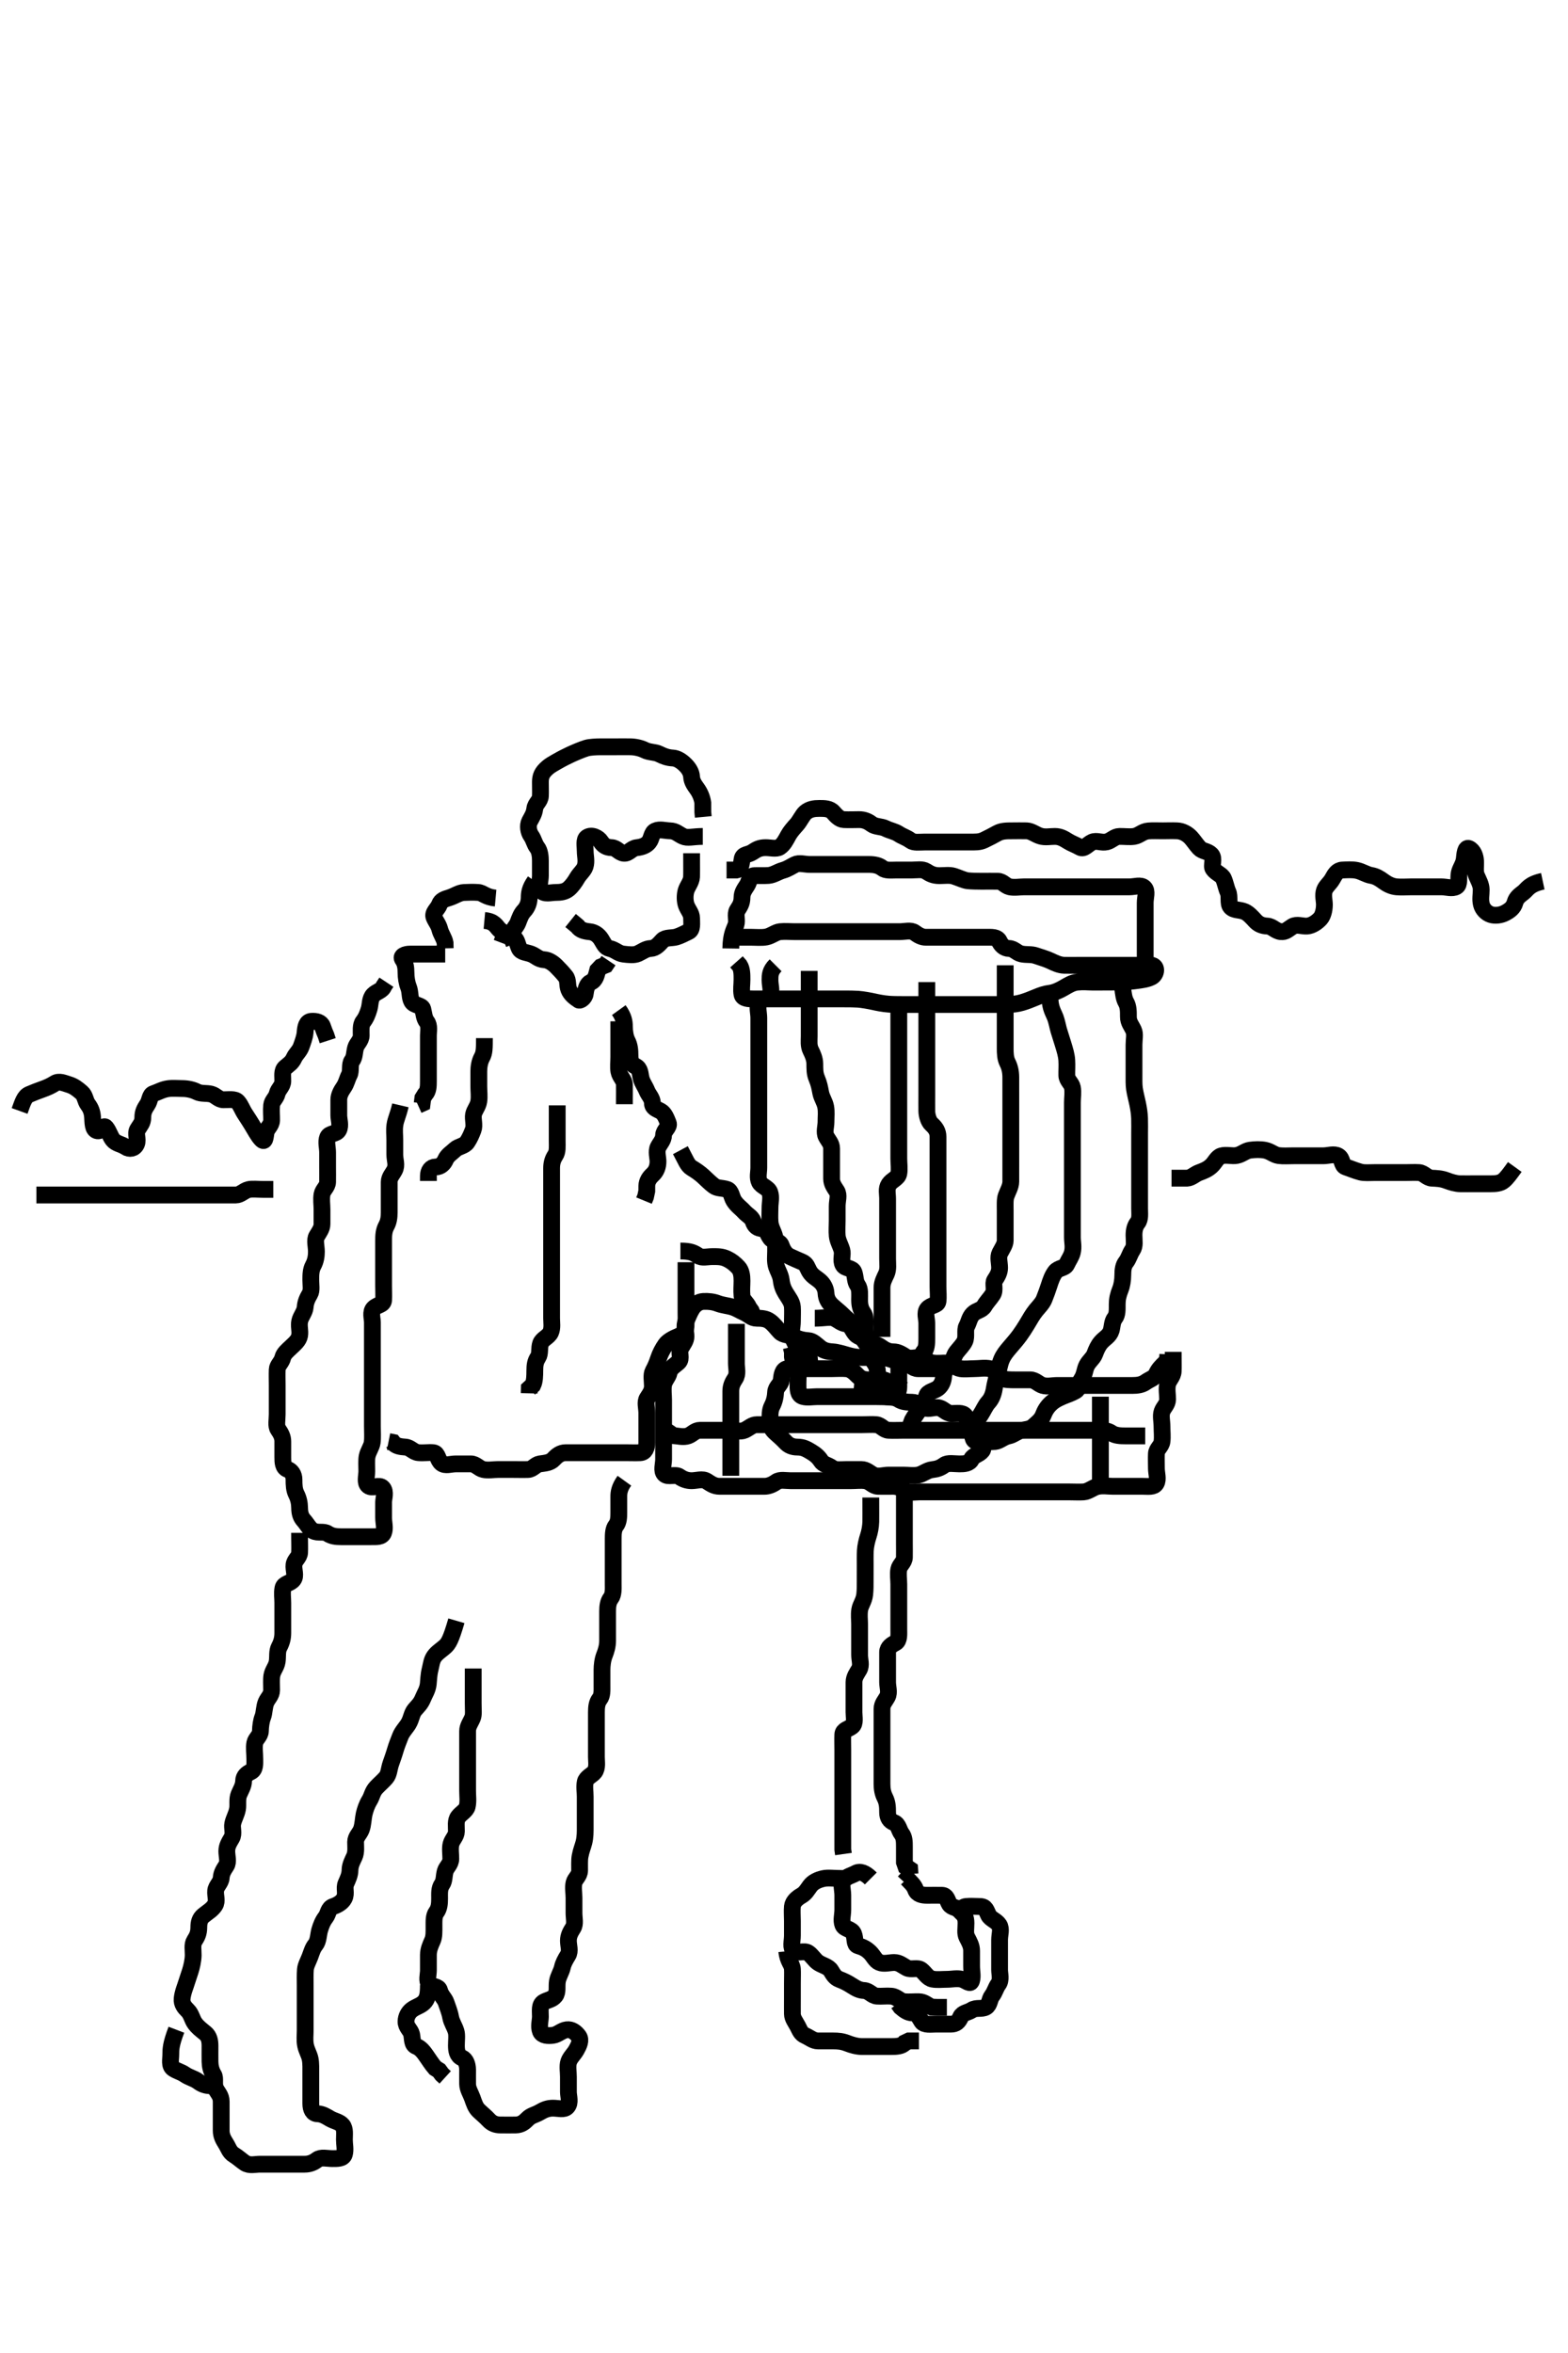 <svg width="280" height="420" xmlns="http://www.w3.org/2000/svg" xmlns:svg="http://www.w3.org/2000/svg" xmlns:xlink="http://www.w3.org/1999/xlink">
 <!-- Created with SVG-edit - http://svg-edit.googlecode.com/ -->
 <g display="inline" class="layer">
  <title>Layer 1</title>
  <path t="0,326,344,375,544,553,581,581,602,680,833,846,851,906,959,987,1001,1525,1537,1542,1549,1649,1653,1667,1669,1669,1878,1912,1912,1993,2009,2031,2031,2047,2062,2099,2141,2173,2201,2247,2336,2361,2377,2575,2575,2615,2636,2652,2666,2666,2697,2723,2723,2804,2820,2841,2871,2987,3051,3073,3073,3109,3109,3119,3133,3150,3177,3379,3389,3389,3562,3563,3630,3630,3630,3630,3630,3630,3631,3631,3652,3652,3652,3670,3670,3695,3695,3778,3779,3779,3797,3798,3803,3803,3810,3852,3902,3917,3917,3927,3927,3949,4055,4061,4072,4072,4073,4139,4162,4169,4187,4371,4371,4379,4379" d="M125.5,149.3C123.7,149.3 122.809,149.675 121.936,149.264C121.194,148.915 120.639,148.318 119.667,148.3C118.805,148.284 117.816,147.946 117.021,148.321C116.315,148.654 116.404,149.706 115.853,150.353C115.338,150.957 114.607,151.203 113.685,151.311C112.726,151.423 112.283,152.387 111.4,152.3C110.54,152.215 110.144,151.329 109.2,151.3C108.302,151.272 107.748,150.932 107.278,150.2C106.865,149.556 105.68,148.891 104.833,149.467C104.241,149.869 104.5,151 104.5,151.936C104.5,152.784 104.786,153.692 104.489,154.653C104.269,155.367 103.516,155.933 103.075,156.7C102.659,157.423 102.157,158.137 101.553,158.653C100.906,159.204 100.1,159.3 99.195,159.3C98.333,159.3 97.219,159.698 96.614,158.943C96.083,158.279 96.5,157.2 96.5,156.3C96.5,155.5 96.5,154.543 96.5,153.647C96.5,152.953 96.414,151.899 95.925,151.275C95.433,150.646 95.329,149.857 94.853,149.19C94.379,148.527 94.171,147.368 94.585,146.587C95.041,145.728 95.375,145.271 95.5,144.322C95.622,143.403 96.457,143.018 96.5,142.1C96.542,141.201 96.485,140.3 96.5,139.543C96.518,138.633 96.701,137.923 97.833,136.967C98.243,136.621 98.769,136.324 99.33,136.004C100.529,135.319 101.167,135.017 101.793,134.72C102.396,134.433 103.961,133.754 104.752,133.529C105.348,133.359 106.479,133.3 107.253,133.3C108.162,133.3 108.962,133.3 109.921,133.3C110.725,133.3 111.547,133.288 112.578,133.3C113.459,133.311 114.461,133.554 115.089,133.875C115.977,134.327 116.945,134.205 117.7,134.584C118.567,135.02 119.259,135.254 120.148,135.304C120.934,135.349 121.709,135.858 122.379,136.521C122.997,137.134 123.451,137.866 123.496,138.652C123.546,139.537 124.041,140.175 124.5,140.821C124.996,141.518 125.379,142.4 125.5,143.3L125.5,144.057L125.504,144.953L125.585,145.816" id="svg_1" stroke-width="3" stroke="#000" fill="none"/>
  <path t="5721,6225,6231,6231,6231,6239,6245,6366,6383,6384,6386,6397,6435,6625,6651,6663,6743,6750,6887,6887,6939,6957,6958,6984,7055,7105,7219,7301,7301,7383,7401,7445,7445,7557,7643,7685,7735,7845,7925,7926,7936,8186,8193,8212,8229" d="M123.5,152.3C123.5,154.821 123.523,155.843 123.489,156.54C123.445,157.449 122.725,158.218 122.504,159.005C122.284,159.791 122.284,160.828 122.557,161.59C122.858,162.428 123.498,163.004 123.5,163.9C123.502,164.8 123.682,165.942 122.979,166.279C122.195,166.655 121.504,167.028 120.79,167.243C120.015,167.476 118.834,167.29 118.3,167.868C117.702,168.516 117.102,169.263 116.2,169.3C115.302,169.337 114.693,169.874 113.931,170.215C113.213,170.536 112.25,170.414 111.3,170.299C110.38,170.187 109.841,169.513 108.9,169.311C108.039,169.126 107.87,168.46 107.333,167.633C106.88,166.934 106.177,166.395 105.315,166.311C104.391,166.221 103.584,166.016 103.147,165.353L102.5,164.8L101.889,164.311" id="svg_2" stroke-width="3" stroke="#000" fill="none"/>
  <path t="9744,9996,10021,10021,10034,10110,10149,10170,10276,10283,10291,10453,10526,10549,10698,10698" d="M95.5,157.3C94.621,158.522 94.505,159.4 94.5,160.185C94.495,161.115 94.18,161.947 93.584,162.584C93.041,163.164 92.828,163.797 92.489,164.689C92.212,165.421 91.511,165.911 91.458,166.779L90.795,167.252L89.833,167.633L89.583,168.3" id="svg_3" stroke-width="3" stroke="#000" fill="none"/>
  <path t="11352,11455,11466,11466,11477,11477,11482,11493,11493,11507,11507,11517,11523,11527,11541,11549,11549,11581,11611,11623,11635,11644,11665,11684,11684,11743,11747,12337,12353,12434,12434,12470,12476,12476,12489,12517,12691,12692,12712,12823" d="M86.5,164.3C88.333,164.467 88.593,165.367 89.147,165.9C89.751,166.483 90.521,166.73 91.478,167.179C92.355,167.59 92.312,168.385 92.722,169.278C93.062,170.022 94.063,169.98 94.889,170.311C95.679,170.626 96.148,171.245 97.148,171.304C97.933,171.351 98.714,171.848 99.333,172.467C99.952,173.085 100.467,173.637 101,174.3C101.508,174.932 101.268,175.834 101.557,176.59C101.9,177.487 102.597,177.996 103.379,178.521C103.56,178.644 104.407,178.146 104.499,177.413C104.614,176.492 104.828,175.622 105.5,175.321C106.379,174.927 106.504,174 106.722,173.2L107.301,172.585L108.143,172.247L108.667,171.467" id="svg_4" stroke-width="3" stroke="#000" fill="none"/>
  <path t="13897,14105,14127,14139,14151,14151,14164,14165,14172,14183,14260,14271,14271,14287,14335,14351,14369,14435,14477,14848,14881,14881,16211" d="M88.5,160.3C86.667,160.133 86.285,159.361 85.4,159.3C84.502,159.238 83.742,159.26 82.847,159.304C81.981,159.347 81.222,159.917 80.3,160.215C79.44,160.492 78.762,160.662 78.475,161.449C78.171,162.281 77.151,162.895 77.521,163.779C77.821,164.497 78.317,165.031 78.536,165.9C78.755,166.772 79.333,167.467 79.479,168.3L79.5,169.278" id="svg_5" stroke-width="3" stroke="#000" fill="none"/>
  <path t="16579,16696,16725,16745,16762,16762,16789,16945,17011,17030,17172,17269,17293,17326,17469,17469,17574,17574,17581,17585,17607,17607,17651,17665,17681,17701,17719,17719,17731,17739,17757,17789,17827,17852,17852,17867,17867,17881,17894,17899,17997,18011,18021" d="M79.5,170.3C77.8,170.3 76.9,170.3 75.979,170.3C75.016,170.3 74.325,170.299 73.257,170.3C72.301,170.301 71.476,170.65 71.925,171.275C72.38,171.906 72.499,172.7 72.5,173.6C72.501,174.501 72.663,175.468 72.925,176.125C73.328,177.135 73.108,178 73.542,178.779C73.936,179.489 75.326,179.406 75.497,180.101C75.712,180.974 75.73,181.757 76.216,182.384C76.738,183.056 76.5,184.125 76.5,184.816C76.5,185.889 76.5,186.8 76.5,187.7C76.5,188.6 76.5,189.501 76.5,190.467C76.5,191.125 76.5,192.133 76.5,192.995C76.5,193.9 76.479,194.779 75.925,195.325L75.504,196.005L75.386,196.943L74.649,197.275" id="svg_6" stroke-width="3" stroke="#000" fill="none"/>
  <path t="19563,19667,19690,19692,19706,19707,19707,19723,19723,19740,19756,19773,19823,19847,19848,19867,19867,19883,19887,19907,19931,19937,19965,20004,20017,20096,20124,20149,20149,20209,20245,20268,20406,20419,20522" d="M86.5,185.3C86.5,187.1 86.502,187.919 86.075,188.7C85.624,189.524 85.5,190.467 85.5,191.3C85.5,192.133 85.5,192.995 85.5,193.9C85.5,194.8 85.633,195.71 85.496,196.6C85.352,197.533 84.697,198.165 84.557,198.953C84.406,199.804 84.817,200.84 84.489,201.689C84.183,202.482 83.906,203.146 83.428,203.864C82.94,204.597 81.858,204.62 81.279,205.179C80.655,205.78 79.904,206.189 79.553,207.005C79.26,207.684 78.698,208.28 77.8,208.3C76.935,208.319 76.504,209.005 76.5,209.9L76.5,210.8" id="svg_7" stroke-width="3" stroke="#000" fill="none"/>
  <path t="21103,21283,21283,21301,21310,21310,21317,21329,21345,21345,21375,21375,21385,21392,21399,21407,21423,21429,21441,21441,21453,21471,21493,21493,21516,21531,21541,21549,21549,21559,21559,21567,21580,21591,21607,21623,21641,21641,21652,21652,21656,21661,21673,21681,21691,21691,21703,21703,21715,21739,21765,21785,21797,21817,21817,21839,21839,21862,21876,21893,21917,21957,21985,21985,21999,21999,21999,22036,22091,22091,22139,22139,22167,22168,22290,22306,22323,22465,22542,22645,22645,22700,22722,22745,22745,22769,22769,22779,22792,22808,22959,23035,23035,23043,23044,23098,23125,23125,23153,23245,23531,23531,23541,23552,23577,23582,23632,23661,23663,23771,23780,23801,23802,23929,23929,23953,23965,24061,24066,24077,24077,24101,24117,24117,24131,24145,24157,24157,24175,24236,24237,24265,24267,24268,24277,24299,24321,24333,24349,24349,24371,24381,24381,24405,24452,24452,24463,24463,24468,24485,24487,24495,24495,24505,24517,24541,24596,24596,24611,24639,24639,24673,24673,24717,24729,24739,24750,24763,24763,24781,24790,24790,24795,24811,24811,24824,24830,24840,24849,24850,24863,24865,24883,24897,24907,24931,24931,24965,24975,24975,24989,24994,24995,25006,25006,25033,25049,25071,25071,25083,25095,25111,25111,25163,25179,25184,25193,25213,25214,25233,25243,25256,25324,25349,25359,25383,25399,25399,25405,25415,25517,25529,25529,25529,25530,25530,25629,25744,25745,25764" d="M71.5,197.3C71.075,199.125 70.664,199.792 70.521,200.8C70.382,201.774 70.5,202.475 70.5,203.543C70.5,204.4 70.5,205.3 70.5,206.057C70.5,207.125 70.925,207.923 70.464,208.853C70.113,209.561 69.501,210.101 69.5,211C69.499,211.9 69.5,212.821 69.5,213.621C69.5,214.475 69.5,215.415 69.5,216.4C69.5,217.3 69.394,218.088 69,218.8C68.51,219.686 68.5,220.605 68.5,221.467C68.5,222.3 68.5,223.279 68.5,224.099C68.5,225 68.5,225.9 68.5,226.8C68.5,227.7 68.5,228.605 68.5,229.467C68.5,230.3 68.555,231.28 68.5,232.099C68.443,232.949 67.409,232.859 66.743,233.522C66.097,234.165 66.5,235.3 66.5,236.057C66.5,236.953 66.5,237.816 66.5,238.779C66.5,239.7 66.5,240.6 66.5,241.5C66.5,242.4 66.5,243.3 66.5,244.057C66.5,244.953 66.5,245.816 66.5,246.779C66.5,247.7 66.5,248.6 66.5,249.5C66.5,250.4 66.5,251.3 66.5,252.114C66.5,253.068 66.5,253.8 66.5,254.532C66.5,255.639 66.578,256.628 66.464,257.475C66.354,258.292 65.742,259.024 65.557,259.953C65.421,260.636 65.5,261.664 65.5,262.6C65.5,263.5 65.107,264.682 65.787,265.215C66.483,265.76 67.738,264.92 68.329,265.585C68.948,266.282 68.5,267.467 68.5,268.125C68.5,269.133 68.5,269.996 68.5,270.9C68.5,271.8 68.818,272.762 68.491,273.595C68.186,274.374 67.279,274.295 66.3,274.3C65.336,274.305 64.385,274.3 63.5,274.3C62.7,274.3 61.8,274.301 60.864,274.3C60.017,274.299 59.228,274.216 58.485,273.725C57.811,273.28 56.797,273.698 55.936,273.264C55.237,272.912 54.827,272.019 54.279,271.421C53.694,270.783 53.512,270.099 53.5,269.133C53.49,268.3 53.315,267.476 52.925,266.711C52.517,265.909 52.5,265 52.5,264.1C52.5,263.2 52.029,262.522 51.351,262.275C50.519,261.971 50.5,260.979 50.5,260.125C50.5,259.185 50.5,258.2 50.5,257.3C50.5,256.5 50.196,255.905 49.667,255.133C49.249,254.524 49.5,253.475 49.5,252.467C49.5,251.711 49.5,250.8 49.5,249.9C49.5,249 49.5,248.1 49.5,247.2C49.5,246.415 49.464,245.474 49.5,244.467C49.529,243.66 50.28,243.233 50.5,242.3C50.663,241.61 51.421,240.987 51.932,240.5C52.628,239.837 53.355,239.252 53.499,238.413C53.657,237.488 53.327,236.764 53.521,235.821C53.699,234.954 54.439,234.206 54.5,233.3C54.554,232.502 54.831,231.797 55.333,230.967C55.697,230.365 55.5,229.321 55.5,228.501C55.5,227.6 55.498,226.68 55.925,225.9C56.376,225.077 56.5,224.2 56.5,223.415C56.5,222.475 56.154,221.361 56.557,220.662C56.955,219.973 57.5,219.3 57.5,218.5C57.5,217.6 57.5,216.7 57.5,215.889C57.5,214.979 57.343,214.112 57.501,213.187C57.645,212.348 58.482,211.865 58.5,211C58.519,210.1 58.5,209.2 58.5,208.415C58.5,207.475 58.5,206.467 58.5,205.711C58.5,204.8 58.184,203.839 58.509,203.005C58.812,202.226 60.091,202.482 60.479,201.689C60.879,200.872 60.5,199.816 60.5,199.125C60.5,198.057 60.5,197.2 60.5,196.3C60.5,195.5 60.918,194.746 61.379,194.079C61.883,193.349 62,192.554 62.379,191.857C62.737,191.197 62.379,189.985 62.853,189.353C63.362,188.673 63.257,187.865 63.505,187.005C63.725,186.237 64.49,185.758 64.5,184.816C64.508,184.125 64.362,182.972 64.853,182.353C65.352,181.722 65.66,180.965 65.925,180.049C66.142,179.304 66.04,178.236 66.669,177.588C67.287,176.952 68.257,176.857 68.548,176.005L69,175.321" id="svg_8" stroke-width="3" stroke="#000" fill="none"/>
  <path t="27766,27890,27898,27898,27905,27912,27919,27925,27935,27935,27939,27952,27987,28003,28019,28066,28066" d="M110.5,182.3C110.5,184.125 110.5,185.133 110.5,185.995C110.5,186.9 110.5,187.8 110.5,188.7C110.5,189.605 110.369,190.481 110.521,191.279C110.702,192.232 111.482,192.735 111.5,193.6C111.519,194.5 111.5,195.4 111.5,196.3L111.5,197.1" id="svg_9" stroke-width="3" stroke="#000" fill="none"/>
  <path t="28835,28987,28998,28998,29011,29021,29021,29064,29111,29135,29146,29146,29157,29185,29185,29231,29255,29274,29289,29292,29541,29561,29716,29807,29848,29882,30205,30247,30289,30325,30529,30536,30538,30549,30566,30587,30587,30589,30605,30623,30625,30655,30657,30673,30918,30918" d="M110.5,180.3C111.379,181.522 111.496,182.4 111.5,183.185C111.505,184.125 111.661,185.136 112,185.779C112.435,186.604 112.5,187.5 112.5,188.4C112.5,189.3 112.711,189.921 113.5,190.321C114.387,190.77 114.27,191.683 114.504,192.538C114.728,193.356 115.188,193.883 115.511,194.689C115.827,195.478 116.487,196.005 116.5,196.9C116.513,197.779 117.219,197.918 117.979,198.342C118.689,198.737 119.02,199.695 119.333,200.467C119.619,201.169 118.519,201.735 118.5,202.6C118.481,203.498 117.89,204.038 117.536,204.736C117.143,205.511 117.5,206.621 117.5,207.3C117.5,208.278 117.189,209.064 116.553,209.653C115.977,210.186 115.521,210.821 115.5,211.7L115.496,212.605L115.279,213.621L115,214.3" id="svg_10" stroke-width="3" stroke="#000" fill="none"/>
  <path t="31687,31853,31857,31865,31865,31867,31873,31883,31939,31944,31955,31955,31957,31974,32052,32052,32060,32079,32081,32121,32125,32147,32149,32159,32165,32165,32187,32193,32233,32244,32270,32284,32287,32301,32309,32325,32331,32400,32400,32405,32495,32501,32514,32517,32567,32567,32592,32603,32619,32643,32649,32665,32681,32681,32697,32697,32698,32703,32705,32749,32775,32787,32792,32889,32905,32931" d="M121.5,205.3C122.475,207.115 122.747,208.012 123.5,208.467C124.227,208.905 124.972,209.411 125.553,209.947C126.241,210.584 126.762,211.121 127.452,211.653C128.113,212.163 128.901,212.002 129.853,212.311C130.575,212.545 130.643,213.663 131.021,214.279C131.589,215.207 132.327,215.652 132.853,216.247C133.416,216.885 134.252,217.244 134.495,218.005C134.783,218.9 135.263,219.254 136.148,219.304C136.934,219.349 137.034,220.281 137.585,221.015C138.048,221.63 139.215,221.47 139.5,222.3C139.785,223.13 140.25,223.923 141.021,224.279C141.81,224.644 142.453,224.928 143.205,225.247C144.113,225.633 144.106,226.232 144.585,227.015C145.077,227.818 145.842,228.146 146.475,228.725C147.06,229.262 147.456,230.009 147.499,230.817C147.553,231.853 147.975,232.5 148.667,233.133C149.265,233.681 149.922,234.169 150.485,234.736C151.164,235.419 151.76,235.858 152.478,236.621C152.914,237.083 153.318,237.803 153.889,238.664C154.435,239.486 154.885,240.208 155.475,240.725C156.112,241.285 156.553,241.947 157.301,242.299L158.215,242.385L158.669,243.016" id="svg_11" stroke-width="3" stroke="#000" fill="none"/>
  <path t="35283,35387,35399,35406,35412,35413,35415,35415,35417,35423,35431,35431,35433,35449,35462,35467,35479,35489,35489,35495,35495,35553,35574,35585,35585,35590,35599,35607,35653,35653,35675,35681,35687,35709,35709,35719,35731,35731,35738,35747,35765,35765,35772,35772,35772,35778,35778,35778,35781,35783,35787,35795,35799,35803,35811,35811,35815,35821,35831,35831,35837,35851,35861,35878,35878,35909,35949,35967,35967,35987,36095,36168,36170,36184,36186,36186,36197,36212,36311,36341,36350" d="M145.5,235.3C147.3,235.3 148.293,234.945 149.064,235.336C149.762,235.69 150.267,236.212 151.148,236.309C151.942,236.396 152.189,237.476 152.785,238.131C153.393,238.799 154.438,238.781 155.143,239.353C155.761,239.855 156.649,239.963 157.333,240.467C157.986,240.947 158.667,241.3 159.5,241.3C160.333,241.3 160.928,241.671 161.721,242.179C162.469,242.656 163.5,242.273 164.3,242.3C165.144,242.329 165.641,243.137 166.521,243.279C167.466,243.433 168.299,243.273 169.2,243.3C170.144,243.329 170.552,244.156 171.5,244.3C172.291,244.42 173.136,244.3 173.984,244.3C174.847,244.3 175.887,244.103 176.8,244.309C177.553,244.479 177.928,245.465 178.833,245.967C179.455,246.312 180.285,246.289 181.333,246.3C182.253,246.309 183.013,246.294 183.979,246.3C184.889,246.305 185.437,247.075 186.204,247.296C187.065,247.543 187.911,247.3 188.821,247.3C189.675,247.3 190.615,247.3 191.6,247.3C192.5,247.3 193.3,247.3 194.2,247.3C195.1,247.3 195.911,247.3 196.821,247.3C197.675,247.3 198.615,247.3 199.6,247.3C200.5,247.3 201.3,247.3 202.2,247.3C203.1,247.3 203.907,247.192 204.561,246.725C205.285,246.208 206.18,245.973 206.479,245.3C206.871,244.418 207.5,243.8 208.075,243.275L208.495,242.595L208.536,241.736" id="svg_12" stroke-width="3" stroke="#000" fill="none"/>
  <path t="36692,36786,36800,36807,36807,36817,36821,36837,36861,36879,36894,36897,36914,36933,36933,36957,36985,37007,37065,37068,37087,37095,37095,37103,37103,37115,37195,37213,37243,37243,37263,37272,37283,37296,37312,37317,37317,37331,37331,37344,37353,37363,37371,37371,37383,37389,37405,37405,37415,37427,37444,37453,37453,37467,37479,37479,37494,37503,37533,37551,37567,37567,37591,37617,37617,37631,37645,37661,37693,37721,37721,37737,37761,37761,37787,37843,37853,37875,37877,37963,37968,37968,37971,37972,38009,38033,38042,38075,38075,38099,38161,38161,38176,38193,38223,38371,39047,39047,39072,39115,39115,39259,39355,39373,39375,39561,39687,40019,40020,40063,40063,40261,40299,40321,40345,40391,40693,40693,40720,40783,40993,41019,41095,41109,41110,41240,41245,41267,41307,41337,41344,41344,41352,41352,41361,41368,41375,41379,41383,41383,41391,41395,41395,41401,41409,41419,41649,41654,41671,41673,41673,41673,41680,41691,41803,41804,41820,41841,41967,41968,42100,42100,42102,42109,42126,42128,42299,42313,42315,42323,42323,42331,42331,42351,42375,42383,42393,42397,42405,42414,42423,42425,42425,42431,42441,42449,42450,42456,42459,42467,42467,42475,42477,42477,42569,42587,42660,42660,42681,42682,42685,42685,42697,42697,42721,42745,42757,42763,42773,42773,42783,42783,42795,42809,42813,42839,42863,42877,42893,42893,42900,42900,42907" d="M209.5,241.3C209.5,243.1 209.537,243.937 209.499,244.783C209.456,245.733 208.682,246.29 208.501,247.101C208.306,247.979 208.505,248.9 208.5,249.8C208.495,250.689 207.774,251.18 207.511,251.947C207.239,252.739 207.5,253.647 207.5,254.664C207.5,255.5 207.611,256.407 207.5,257.3C207.388,258.199 206.543,258.584 206.5,259.467C206.46,260.299 206.5,261.279 206.5,262.099C206.5,263 206.885,264.009 206.458,264.779C206.064,265.491 204.983,265.299 204.021,265.3C203.1,265.301 202.2,265.3 201.3,265.3C200.4,265.3 199.5,265.3 198.743,265.3C197.847,265.3 196.964,265.127 196.021,265.321C195.154,265.499 194.406,266.239 193.5,266.3C192.702,266.354 191.8,266.3 190.979,266.3C190.016,266.3 189.153,266.3 188.257,266.3C187.3,266.3 186.4,266.3 185.5,266.3C184.7,266.3 183.864,266.3 182.847,266.3C182.153,266.3 181.136,266.3 180.2,266.3C179.3,266.3 178.4,266.3 177.5,266.3C176.7,266.3 175.864,266.3 174.847,266.3C174.153,266.3 173.136,266.3 172.2,266.3C171.3,266.3 170.4,266.3 169.5,266.3C168.7,266.3 167.864,266.3 166.847,266.3C166.153,266.3 165.136,266.3 164.2,266.3C163.3,266.3 162.276,266.555 161.621,266.079C160.919,265.568 160.179,265.3 159.5,265.3C158.522,265.3 157.701,265.327 156.8,265.3C155.856,265.271 155.448,264.444 154.5,264.3C153.709,264.18 152.864,264.3 151.847,264.3C151.153,264.3 150.136,264.3 149.2,264.3C148.3,264.3 147.4,264.3 146.5,264.3C145.7,264.3 144.864,264.3 143.847,264.3C143.153,264.3 142.136,264.3 141.2,264.3C140.3,264.3 139.276,264.045 138.621,264.521C137.919,265.032 137.179,265.3 136.5,265.3C135.522,265.3 134.701,265.3 133.8,265.3C132.9,265.3 132,265.3 131.1,265.3C130.196,265.3 129.179,265.3 128.5,265.3C127.522,265.3 126.893,264.817 126.215,264.385C125.44,263.892 124.4,264.3 123.5,264.3C122.7,264.3 121.962,264.038 121.331,263.584C120.607,263.064 119.284,263.748 118.667,263.133C118.064,262.534 118.5,261.415 118.5,260.475C118.5,259.784 118.5,258.711 118.5,257.9C118.5,257 118.5,256.1 118.5,255.2C118.5,254.415 118.5,253.475 118.5,252.467C118.5,251.711 118.5,250.8 118.5,249.9C118.5,249 118.351,248.087 118.5,247.2C118.644,246.346 119.328,245.799 119.485,245.024C119.663,244.151 120.54,243.719 121.167,243.133C121.822,242.52 121.136,241.389 121.557,240.657C122.024,239.846 122.5,239.3 122.5,238.543C122.5,237.647 122.075,236.677 122.536,235.747C122.887,235.039 123.097,234.362 123.585,233.585C124.05,232.845 124.782,232.343 125.6,232.3C126.499,232.253 127.394,232.361 128.153,232.653C129.027,232.989 129.905,233.03 130.796,233.304C131.559,233.54 132.102,233.932 132.979,234.321C133.69,234.637 134.204,235.297 135.136,235.3C135.983,235.303 136.801,235.343 137.515,235.875C138.215,236.396 138.69,237.095 139.3,237.732C139.906,238.364 140.938,238.223 141.804,238.653C142.418,238.957 143.326,239.246 144.333,239.3C145.139,239.343 145.748,240.011 146.379,240.521C147.052,241.066 147.687,241.237 148.752,241.304C149.472,241.35 150.504,241.658 151.249,241.875C152.165,242.14 152.958,242.29 153.9,242.3C154.8,242.31 155.7,242.3 156.6,242.3C157.5,242.3 158.27,242.321 159.153,242.653C159.859,242.918 160.905,243.03 161.796,243.304C162.559,243.54 163.021,244.29 163.9,244.3C164.804,244.311 165.667,244.3 166.5,244.3L167.478,244.3L168.299,244.3L169.2,244.3" id="svg_13" stroke-width="3" stroke="#000" fill="none"/>
  <path t="44352,44495,44499,44504,44507,44507,44511,44515,44515,44520,44521,44525,44531,44533,44538,44539,44547,44547,44554,44555,44570,44587,44607,44611,44621,44621,44693,44719,44780,44793,44869,44869,44880,44883,44903,44905,44905,44945,44956,44956,44967,44981,44987,44999,45015,45015,45033,45034,45049,45067,45093,45117,45129,45129,45139,45139,45157,45161,45171,45187,45197,45255,45270,45270,45279,45289,45297,45368,45382,45398,45399,45407,45412,45423,45423,45477,45491,45509,45527,45541,45555,45562,45593,45623,45639,45639,45657,45664,45673,45679,45680,45689,45713,45713,45723,45743,45755,45771,45771,45789,45789,45817,45824,45832,45837,45843,45853,45853,45858,45858,45928,45928,45950,46003,46003,46136,46144,46233,46236,46236,46244,46244" d="M152.5,247.3C154.333,247.467 154.724,248.159 155.6,248.3C156.504,248.446 157.039,249.06 158.021,249.279C158.802,249.454 159.677,249.272 160.479,249.8C161.147,250.239 162,250.298 162.9,250.3C163.796,250.302 164.311,250.972 165.042,251.279C165.911,251.644 166.878,251.074 167.738,251.304C168.557,251.524 169.021,252.29 169.9,252.3C170.8,252.311 171.922,252.074 172.379,252.743C172.869,253.461 173.226,254.156 173.489,254.911C173.782,255.75 173.457,256.931 174.205,257.247C174.886,257.535 175.888,258.259 175.386,258.943C174.905,259.597 173.797,259.765 173.485,260.449C173.116,261.259 172.179,261.3 171.325,261.3C170.385,261.3 169.276,261.045 168.621,261.521C167.919,262.032 167.328,262.226 166.5,262.321C165.508,262.434 164.852,263.1 164,263.279C163.119,263.464 162.2,263.3 161.299,263.3C160.333,263.3 159.5,263.3 158.667,263.3C157.804,263.3 156.797,263.698 155.936,263.264C155.237,262.912 154.699,262.301 153.8,262.3C152.979,262.299 152.016,262.3 151.153,262.3C150.257,262.3 149.199,262.481 148.584,262.016C147.901,261.5 147.019,261.445 146.583,260.732C146.191,260.091 145.565,259.561 144.833,259.133C144.019,258.658 143.479,258.31 142.385,258.3C141.5,258.292 140.829,258.017 140.279,257.421C139.69,256.784 139.053,256.246 138.475,255.725C137.837,255.151 137.502,254.538 137.5,253.647C137.498,252.784 137.442,251.784 137.853,251C138.297,250.152 138.463,249.299 138.5,248.5C138.543,247.582 139.411,247.147 139.499,246.413C139.609,245.492 139.697,244.423 140.6,244.3C141.492,244.179 142.257,244.3 143.153,244.3C144.016,244.3 144.979,244.3 145.9,244.3C146.8,244.3 147.7,244.3 148.6,244.3C149.5,244.3 150.261,244.222 151.153,244.309C152.027,244.395 152.676,245.063 153.196,245.595C153.936,246.352 154.821,246.3 155.675,246.3C156.615,246.3 157.697,246.085 158.379,246.521C159.108,246.988 159.685,247.325 160.615,247.584L161.299,248.016" id="svg_14" stroke-width="3" stroke="#000" fill="none"/>
  <path t="48021,48191,48223,48299,48299,48310,48341,48363,48412,48412,48426,48439,48546,48547,48568,48667,48698,48759,48759,48777,48805,48896,48896,48913,49055,49073,49075,49075,49103,49194,49205,49217,49217,49322,49487,49590,49734,49745,49762" d="M160.5,241.3C160.5,243.1 160.5,243.936 160.5,244.784C160.5,245.647 160.501,246.664 160.5,247.6C160.499,248.499 160.063,249.229 159.315,249.289C158.388,249.363 157.4,249.3 156.5,249.3C155.7,249.3 154.8,249.3 153.9,249.3C153.089,249.3 152.179,249.3 151.325,249.3C150.385,249.3 149.4,249.3 148.5,249.3C147.7,249.3 146.8,249.3 145.9,249.3C145.089,249.3 144.146,249.497 143.361,249.264C142.448,248.993 142.5,247.9 142.5,246.995C142.5,246.133 142.594,245.295 142.5,244.322C142.416,243.455 141.585,243.015 141.5,242.2L141.5,241.3L141.279,240.421" id="svg_15" stroke-width="3" stroke="#000" fill="none"/>
  <path t="51630,51780,51790,51819,51833,51833,51843,51851,51851,51865,51867,51873,51893,52002,52153,52163,52418,52418,52558,52575,52583,52804,52804,52812" d="M121.5,223.3C123.3,223.3 123.887,223.614 124.667,224.133C125.374,224.604 126.3,224.298 127.136,224.3C128.153,224.302 128.89,224.255 129.864,224.725C130.642,225.101 131.27,225.606 131.853,226.247C132.379,226.827 132.5,227.7 132.5,228.605C132.5,229.467 132.406,230.305 132.5,231.278C132.584,232.145 133.379,232.522 133.721,233.4L134.147,234L134.489,234.9" id="svg_16" stroke-width="3" stroke="#000" fill="none"/>
  <path t="53452,53607,53643,53665,53681,53681,53702,53725,53826,53843,53843,53946,53951,53951,54478,54542,54542,54642,54642,54659,54709,54737,54757,54773,54785,54785,54801,54815,54819,54898,54925,55020,55042,55042,55213,55213,55347,55356,55367,55380,55628,55656,55693,55693,55723,55723,55741,55755,55771,55805,55825,55846,55846,55862,55863,55883,55915,55935,55949,55977,55977,56011,56011,56045,56047,56062,56079,56096,56115,56115,56151,56151,56199,56213,56267,56281,56283,56313,56356,56387,56387,56403,56413,56413,56428,56433,56485,56511,56540,56540,56632,56657,56674,56768,56773,56789,56962,56963" d="M122.5,225.3C122.5,227.1 122.5,228 122.5,228.821C122.5,229.784 122.5,230.475 122.5,231.543C122.5,232.5 122.5,233.4 122.5,234.3C122.5,235.1 122.537,235.937 122.499,236.783C122.456,237.733 121.834,238.262 121.016,238.585C120.306,238.866 119.276,239.405 118.862,240C118.302,240.804 117.882,241.61 117.585,242.5C117.299,243.357 117.04,243.985 116.621,244.743C116.258,245.4 116.5,246.543 116.5,247.4C116.5,248.3 116.054,248.848 115.585,249.585C115.146,250.277 115.5,251.3 115.5,252.185C115.5,253.125 115.5,253.816 115.5,254.889C115.5,255.7 115.5,256.6 115.5,257.5C115.5,258.4 115.216,259.257 114.333,259.3C113.501,259.34 112.522,259.3 111.701,259.3C110.8,259.3 109.9,259.3 109,259.3C108.1,259.3 107.195,259.3 106.333,259.3C105.5,259.3 104.522,259.3 103.701,259.3C102.8,259.3 101.9,259.289 101,259.3C100.1,259.311 99.467,259.799 98.864,260.449C98.242,261.121 97.315,261.159 96.387,261.301C95.6,261.422 95.144,262.271 94.3,262.3C93.401,262.33 92.5,262.3 91.615,262.3C90.675,262.3 89.984,262.3 88.911,262.3C88.1,262.3 87.178,262.495 86.301,262.299C85.494,262.118 84.979,261.31 84.089,261.3C83.179,261.289 82.325,261.3 81.385,261.3C80.5,261.3 79.528,261.708 78.857,261.186C78.103,260.599 78.228,259.386 77.4,259.3C76.505,259.207 75.738,259.39 74.685,259.289C73.823,259.207 73.285,258.361 72.4,258.3C71.502,258.238 70.667,258.133 70.167,257.467L69.387,257.311" id="svg_17" stroke-width="3" stroke="#000" fill="none"/>
  <path t="57991,58049,58060,58060,58061,58071,58077,58078,58079,58081,58085,58085,58096,58097,58103,58109,58109,58119,58128,58128,58142,58171,58185,58197,58209,58209,58225,58235,58235,58251,58259,58281,58297,58309,58309,58321,58331,58331,58343,58353,58388,58392,58406,58406,58423,58423,58440,58440,58441,58456,58457,58473,58490,58490,58506,58506,58529,58537,58583,58607" d="M99.5,197.3C99.5,199.125 99.5,200.133 99.5,200.995C99.5,201.9 99.5,202.8 99.5,203.7C99.5,204.6 99.608,205.56 99.147,206.252C98.685,206.947 98.502,207.652 98.5,208.543C98.498,209.5 98.5,210.4 98.5,211.3C98.5,212.1 98.5,212.936 98.5,213.953C98.5,214.647 98.5,215.664 98.5,216.6C98.5,217.5 98.5,218.4 98.5,219.3C98.5,220.1 98.5,220.936 98.5,221.953C98.5,222.647 98.5,223.664 98.5,224.6C98.5,225.5 98.5,226.4 98.5,227.3C98.5,228.1 98.5,228.936 98.5,229.953C98.5,230.647 98.5,231.664 98.5,232.6C98.5,233.5 98.5,234.4 98.5,235.3C98.5,236.057 98.679,237.01 98.329,237.816C97.97,238.644 96.838,238.975 96.542,239.8C96.237,240.648 96.519,241.611 96.075,242.285C95.583,243.032 95.502,243.709 95.5,244.699C95.498,245.464 95.496,246.538 95.147,247.247L94.521,247.821L94.5,248.7" id="svg_18" stroke-width="3" stroke="#000" fill="none"/>
  <path t="59952,60056,60063,60063,60069,60069,60074,60074,60077,60079,60083,60090,60093,60101,60101,60106,60113,60119,60119,60129,60143,60157,60157,60174,60175,60197,60209,60223,60229,60235,60235,60243,60252,60252,60267,60275,60275,60283,60293,60293,60301,60301,60311,60325,60335,60343,60351,60361,60373,60373,60383,60419,60419,60423,60423,60423,60437,60439,60439,60455,60471,60471,60488,60488,60504,60504,60520,60537,60537,60554,60554,60555,60571,60571,60587,60604,60604,60604,60621,60621,60637,60657,60701,60708,60725,60745,60745,60765,60776,60786,60799,60818,60861,60873,60881,60881,60895,60907,60907,60923,60987,61018,61019,61033,61033,61153,61298,61351,61469,61903,62221,62221,62265,62318,62324,62324,62347,62571,62586,62586,62602,63350,63350,63472,63583,63620,63863,63884,63884,63893,63904,63920,63937,63937,64205,64233,64257,64279,64423,64423,64466,64477,64493,64493,64505,64515,64516,64527,64685,64921,64948,64954,64970,64989,65003,65003,65019,65025,65027,65125,65129,65133,65147,65251,65266,65287,65287,65307,65319,65327,65336,65336,65339,65343,65343,65352,65355,65363,65371,65393,65393,65405,65482,65482,65491,65491,65493,65493,65503,65509,65521,65577,65639,65639,65667,65667,65679,65679,65741,65758,65762,65762,65775,65775,65789,65803,65805,65831,65904,65913,65927,65929,65929,65937,65947,65967,65977,65979,65993,66005,66021,66027,66027,66036,66053,66082,66121,66141,66154,66154,66171,66171,66176,66176,66191,66300,66309,66321,66331,66339,66339,66353,66353,66457,66571,66582,66598,66599,66615,66632,66632,66632,66648,66649,66665,66682,66682,66699,66699,66715" d="M111.5,264.3C110.621,265.522 110.5,266.4 110.5,267.114C110.5,268.068 110.5,268.8 110.5,269.967C110.5,270.758 110.489,271.689 110,272.3C109.511,272.911 109.5,273.9 109.5,274.711C109.5,275.621 109.5,276.475 109.5,277.415C109.5,278.4 109.5,279.3 109.5,280.1C109.5,281 109.5,281.821 109.5,282.784C109.5,283.475 109.592,284.602 109.075,285.275C108.6,285.891 108.5,286.7 108.5,287.6C108.5,288.5 108.5,289.4 108.5,290.185C108.5,291.125 108.508,292.133 108.5,292.889C108.49,293.821 108.265,294.616 107.925,295.475C107.609,296.274 107.5,297.3 107.5,298.057C107.5,298.953 107.5,299.816 107.5,300.779C107.5,301.7 107.573,302.65 107.075,303.275C106.589,303.883 106.5,304.711 106.5,305.621C106.5,306.475 106.5,307.415 106.5,308.3C106.5,309.114 106.5,310.068 106.5,310.8C106.5,311.532 106.5,312.639 106.5,313.621C106.5,314.475 106.727,315.539 106.167,316.3C105.779,316.826 104.679,317.251 104.509,318.057C104.325,318.934 104.5,319.816 104.5,320.675C104.5,321.621 104.5,322.475 104.5,323.416C104.5,324.184 104.5,325.125 104.5,326.133C104.5,326.889 104.52,327.851 104.279,328.843C104.104,329.558 103.778,330.278 103.585,331.329C103.446,332.089 103.517,333 103.5,333.9C103.482,334.865 102.685,335.293 102.504,336.062C102.301,336.929 102.5,337.816 102.5,338.779C102.5,339.7 102.5,340.6 102.5,341.5C102.5,342.4 102.786,343.414 102.333,344.133C101.889,344.838 101.505,345.485 101.5,346.415C101.495,347.3 101.893,348.23 101.415,349.015C100.925,349.818 100.588,350.415 100.415,351.185C100.236,351.978 99.678,352.792 99.536,353.664C99.385,354.589 99.654,355.594 99.147,356.247C98.616,356.933 97.7,357.001 97.068,357.384C96.287,357.857 96.5,358.936 96.5,359.953C96.5,360.647 96.17,361.728 96.509,362.595C96.813,363.373 97.859,363.406 98.743,363.296C99.62,363.186 100.266,362.429 101.2,362.305C102.057,362.19 102.83,362.752 103.333,363.467C103.823,364.162 103.382,365.081 102.925,365.9C102.494,366.673 101.815,367.232 101.557,368.01C101.302,368.778 101.5,369.779 101.5,370.7C101.5,371.6 101.5,372.5 101.5,373.4C101.5,374.185 101.933,375.347 101.278,376.057C100.726,376.657 99.7,376.298 98.743,376.3C97.852,376.302 97.198,376.554 96.417,377.016C95.591,377.505 94.822,377.585 94.216,378.216C93.666,378.789 93.064,379.282 92.089,379.3C91.179,379.317 90.5,379.3 89.385,379.3C88.5,379.3 87.829,379.017 87.279,378.421C86.69,377.784 86.033,377.268 85.475,376.725C84.886,376.154 84.668,375.399 84.333,374.467C84.043,373.658 83.518,372.901 83.5,372C83.482,371.1 83.509,370.2 83.5,369.415C83.489,368.485 83.172,367.622 82.5,367.321C81.621,366.927 81.5,366 81.5,365.1C81.5,364.2 81.642,363.273 81.443,362.6C81.178,361.706 80.636,360.976 80.475,360.089C80.295,359.097 79.954,358.337 79.667,357.467C79.405,356.674 78.736,356.229 78.5,355.3C78.291,354.476 77.276,354.726 76.667,354.133C76.137,353.618 76.5,352.464 76.5,351.699C76.5,350.704 76.498,349.785 76.5,348.936C76.502,348 76.882,347.152 77.216,346.415C77.546,345.686 77.499,344.784 77.5,343.821C77.501,342.9 77.448,341.966 77.925,341.325C78.433,340.644 78.5,339.8 78.5,338.889C78.5,337.979 78.418,337.092 78.925,336.361C79.383,335.701 79.257,334.865 79.504,334.005C79.725,333.237 80.49,332.779 80.5,331.8C80.509,330.996 80.335,329.955 80.536,329.161C80.755,328.299 81.49,327.779 81.5,326.9C81.511,326 81.31,324.989 81.833,324.3C82.345,323.626 83.27,323.166 83.428,322.475C83.653,321.489 83.5,320.604 83.5,319.7C83.5,318.8 83.5,317.9 83.5,317C83.5,316.099 83.5,315.133 83.5,314.475C83.5,313.467 83.5,312.604 83.5,311.7C83.5,310.8 83.499,309.9 83.5,309C83.501,308.101 84.046,307.453 84.379,306.636C84.619,306.044 84.498,305.244 84.5,303.987C84.501,303.147 84.5,302.185 84.5,301.3C84.5,300.543 84.5,299.647 84.5,298.784L84.5,297.821" id="svg_19" stroke-width="3" stroke="#000" fill="none"/>
  <path t="70593,70661,70692,70693,70719,70727,70742,70757,70758,70758,70759,70759,70759,70774,70774,70792,70844,70844,70844,70885,70885,70886,70886,70902,70902,70917,70917,70932,70932,70933,70933,70949,70953,70989,71007,71021,71021,71023,71023,71071,71087,71087,71087,71087,71088,71088,71177,71194,71202,71202,71204,71217,71217,71231,71247,71298,71316,71316,71337,71337,71342,71359,71395,71395,71423,71449,71450,71486,71502,71502,71502,71507,71518,71539,71560,71672,71672,71684,71684,71684,71717,71779,71810,71810,71860,71886,71904,71919,71919,71935,72053,72143,72144,72161,72163,72163,72186,72186,72247,72247,72258,72258,72269,72289,72399,72399,72406,72457,72529,72581,72686,72697,72697,72703,72737,72757,72767,72775,72801,72801,72981,73008,73049,73049,73069,73085,73097,73172,73257,73281,73305,73305,73366,73366,73392,73410,73461,73531,73545,73545,73607,73623,73629,73637,73637,73641,73649,73743,73777,73793,73897,73898,73914,73924,73939,73969,73969,74077,74079,74179,74208,74226,74243,74260,74260,74260,74276,74276,74277,74293,74293,74690,74719,74719,74729,74849,74878,74901,74913,75369,75393,75401,75401,75401,75412,75412,75412,75412,75415,75431,75469,75513,75566,75593,75593,75601,75625,75625,75671,75683,75683,75699,75713,75713,75721,75727,75744,75811,75832,75834,75851,75871,75883,75883,75889,75894,75913,75975,76008,76009,76024,76024,76025,76025,76041,76063,76063,76087,76125,76127,76161,76162,76181,76197,76198,76214,76231,76245,76255,76269,76285,76303,76331,76331,76331,76349,76351,76361,76369,76377,76389,76395,76395,76406,76406,76417,76429,76444,76451,76471,76471,76490,76490,76511,76519,76527,76538,76545,76560,76561,76609,76635,76635,76658,76689,76796,76806,76807,76986,77119,77119,77168,77168,77270" d="M81.5,289.3C80.5,292.737 80.084,293.383 79.447,293.947C78.746,294.57 78.063,294.954 77.553,295.662C77.065,296.338 77.018,297.141 76.784,298.072C76.568,298.931 76.543,299.931 76.475,300.577C76.362,301.637 75.825,302.385 75.515,303.161C75.132,304.12 74.563,304.591 74.068,305.184C73.491,305.876 73.494,306.757 72.932,307.699C72.561,308.32 71.789,309.115 71.485,309.925C71.169,310.768 70.862,311.454 70.584,312.416C70.366,313.171 70.029,314.108 69.784,314.816C69.458,315.76 69.479,316.68 68.925,317.325C68.429,317.903 67.713,318.515 67.205,319.057C66.473,319.839 66.455,320.592 65.979,321.362C65.503,322.135 65.193,323.065 65.021,323.821C64.845,324.591 64.845,325.68 64.525,326.545C64.228,327.35 63.51,327.841 63.5,328.784C63.492,329.475 63.649,330.597 63.279,331.4C62.97,332.068 62.511,332.9 62.5,333.8C62.489,334.7 62.107,335.444 61.784,336.185C61.396,337.077 61.936,337.929 61.464,338.853C61.072,339.622 60.154,340.088 59.5,340.3C58.592,340.595 58.655,341.595 58.147,342.247C57.653,342.882 57.34,343.635 57.075,344.551C56.858,345.296 56.868,346.481 56.333,347.133C55.819,347.76 55.659,348.445 55.333,349.3C55.053,350.035 54.591,350.84 54.536,351.551C54.46,352.53 54.5,353.486 54.5,354.4C54.5,355.3 54.5,356.1 54.5,357C54.5,357.9 54.5,358.821 54.5,359.784C54.5,360.475 54.5,361.543 54.5,362.4C54.5,363.3 54.378,364.115 54.557,365.057C54.735,365.988 55.211,366.689 55.379,367.5C55.542,368.29 55.5,369.3 55.5,370.279C55.5,371.133 55.5,371.996 55.5,372.9C55.5,373.821 55.499,374.784 55.5,375.475C55.502,376.538 55.856,377.271 56.7,377.3C57.599,377.331 58.256,377.781 58.943,378.179C59.695,378.614 60.648,378.737 61.147,379.353C61.668,379.995 61.5,381 61.5,381.936C61.5,382.784 61.738,383.681 61.495,384.538C61.264,385.356 60.179,385.3 59.325,385.3C58.385,385.3 57.346,384.978 56.621,385.521C55.978,386.004 55.3,386.3 54.4,386.3C53.5,386.3 52.743,386.3 51.847,386.3C50.984,386.3 50.021,386.3 49.1,386.3C48.2,386.3 47.3,386.3 46.4,386.3C45.615,386.3 44.546,386.614 43.743,386.079C43.073,385.632 42.434,385.026 41.8,384.653C40.974,384.167 40.786,383.339 40.333,382.633C39.846,381.873 39.5,381.2 39.5,380.3C39.5,379.5 39.5,378.6 39.5,377.7C39.5,376.779 39.501,375.816 39.5,375.125C39.498,374.062 38.888,373.563 38.536,372.864C38.102,372.003 38.545,370.976 38.147,370.344C37.678,369.597 37.512,368.759 37.501,367.981C37.488,366.987 37.5,366.147 37.5,365.185C37.5,364.3 37.355,363.469 36.649,362.9C35.861,362.264 35.276,361.825 34.784,361.131C34.277,360.414 34.179,359.509 33.525,358.875C32.967,358.332 32.424,357.684 32.521,356.758C32.627,355.743 32.933,355.027 33.111,354.479C33.493,353.298 33.8,352.41 33.979,351.842C34.221,351.073 34.482,349.973 34.5,349C34.517,348.1 34.285,347.103 34.721,346.421C35.188,345.692 35.494,345.115 35.5,344.057C35.504,343.2 35.645,342.469 36.351,341.9C37.139,341.264 37.869,340.873 38.379,340.078C38.858,339.332 38.421,338.41 38.511,337.485C38.594,336.623 39.439,336.085 39.5,335.2C39.562,334.302 39.946,333.752 40.415,333.015C40.854,332.323 40.495,331.3 40.5,330.415C40.505,329.485 40.928,328.86 41.379,328.078C41.822,327.31 41.409,326.288 41.557,325.543C41.742,324.614 42.23,323.914 42.415,322.901C42.552,322.145 42.322,321.132 42.667,320.3C42.992,319.516 43.485,318.8 43.5,317.9C43.515,317.005 44.129,316.569 44.795,316.247C45.61,315.853 45.5,314.816 45.5,313.953C45.5,312.936 45.333,311.984 45.501,311.101C45.646,310.344 46.481,309.865 46.5,309C46.519,308.099 46.659,307.13 46.925,306.475C47.208,305.781 47.163,304.636 47.521,303.821C47.834,303.109 48.498,302.595 48.5,301.7C48.502,300.779 48.43,299.809 48.536,299.125C48.685,298.165 49.352,297.533 49.495,296.6C49.633,295.71 49.447,294.765 49.853,294C50.301,293.154 50.499,292.415 50.5,291.475C50.5,290.784 50.5,289.711 50.5,288.8C50.5,287.9 50.5,287 50.5,286.1C50.5,285.2 50.349,284.399 50.521,283.485C50.69,282.594 51.802,282.709 52.386,281.943C52.901,281.266 52.389,280.193 52.5,279.3C52.612,278.401 53.457,278.016 53.5,277.133C53.54,276.301 53.5,275.322 53.5,274.501L53.5,273.6" id="svg_20" stroke-width="3" stroke="#000" fill="none"/>
  <path t="80491,80707,80723,80739,80744,80744,80806,80999,81039,81039,81044,81127,81150,81224,81232,81250,81258,81333,81333,81503,81503,81512,81574,81585,81601" d="M76.5,354.3C76.5,356 76.345,356.821 75.667,357.467C75.063,358.041 74.27,358.195 73.561,358.725C72.906,359.215 72.516,360.008 72.501,360.817C72.483,361.854 73.318,362.294 73.499,363.101C73.695,363.978 73.526,364.966 74.351,365.275C75.136,365.569 75.663,366.302 76.111,366.936C76.596,367.624 77.1,368.439 77.699,369.131L78.416,369.584L78.925,370.275L79.5,370.8" id="svg_21" stroke-width="3" stroke="#000" fill="none"/>
  <path t="83789,83979,84036,84067,84071,84071,84110,84111,84125,84132,84142,84144,84156,84159,84160,84201,84424" d="M31.5,362.3C30.511,364.889 30.5,365.8 30.5,366.711C30.5,367.621 30.203,368.732 30.936,369.228C31.65,369.712 32.375,369.841 33.021,370.3C33.718,370.796 34.695,371.014 35.379,371.521C36.075,372.037 36.685,372.289 37.743,372.3L38.6,372.3" id="svg_22" stroke-width="3" stroke="#000" fill="none"/>
  <path t="88826,88885,88898,88898,88915,88923,88923,88933,88941,88941,88948,88953,88957,88965,88965,88969,88975,88983,88983,88993,88999,89007,89015,89015,89025,89033,89039,89039,89049,89053,89059,89065,89066,89067,89071,89073,89075,89081,89085,89085,89089,89098,89098,89103,89109,89119,89127,89137,89137,89148,89153,89154,89159,89164,89169,89169,89175,89181,89183,89185,89191,89198,89198,89203,89203,89207,89211,89211,89217,89217,89221,89227,89236,89248,89269,89269,89282,89291,89291,89301,89315,89323,89333,89348,89348,89365,89377,89377,89495,89511,89529,89529,89529,89529,89546,89546,89546,89546,89546,89546,89547,89547,89547,89547,89547,89562,89562,89563,89563,89563,89579,89595,89596,89612,89612,89613,89613,89613,89629,89629,89645,89645,89645,89645,89662,89662,89662,89662,89662,89662,89662,89679,89679,89679,89679,89679,89679,89695,89696,89696,89728,89745,89745,89746,89746,89762,89763,89763,89763,89779,89779,89779,89779,89796,89796,89796,89812,89812,89828,89845,89845,89862,89862,89862,89863,89863,89863,89878,89879,89879,89879,89894,89894,89961,90079,90093,90094,90103,90117,90145,90254,90259" d="M130.5,167.3C132.325,167.3 133.333,167.3 134.196,167.3C135.021,167.3 135.998,167.408 136.847,167.243C137.773,167.063 138.487,166.385 139.3,166.301C140.195,166.209 141.1,166.3 142.021,166.3C142.821,166.3 143.675,166.3 144.615,166.3C145.6,166.3 146.5,166.3 147.3,166.3C148.2,166.3 149.1,166.3 150.021,166.3C150.821,166.3 151.675,166.3 152.615,166.3C153.6,166.3 154.5,166.3 155.3,166.3C156.2,166.3 157.1,166.3 158.021,166.3C158.821,166.3 159.675,166.3 160.615,166.3C161.6,166.3 162.649,165.963 163.333,166.467C163.986,166.947 164.6,167.3 165.385,167.3C166.325,167.3 167.333,167.3 168.089,167.3C169,167.3 169.9,167.3 170.8,167.3C171.7,167.3 172.6,167.3 173.385,167.3C174.325,167.3 175.333,167.3 176.089,167.3C177,167.3 178.075,167.205 178.447,168.005C178.759,168.676 179.302,169.28 180.2,169.3C181.065,169.319 181.565,170.088 182.361,170.264C183.311,170.474 184.141,170.286 184.984,170.584C185.867,170.896 186.787,171.136 187.6,171.521C188.308,171.856 189.151,172.27 190.016,172.299C190.864,172.327 191.8,172.3 192.7,172.3C193.6,172.3 194.5,172.3 195.3,172.3C196.257,172.3 197.153,172.3 198.016,172.3C198.864,172.3 199.8,172.3 200.7,172.3C201.6,172.3 202.5,172.3 203.3,172.3C204.257,172.3 205.229,172.03 205.931,172.385C206.676,172.763 206.417,174.006 205.614,174.4C204.783,174.807 203.989,174.886 203.124,175.015C202.17,175.157 201.132,175.22 200.595,175.243C199.5,175.29 198.951,175.293 197.868,175.299C196.833,175.304 195.875,175.3 195.004,175.3C194.229,175.3 193.553,175.19 192.363,175.309C191.522,175.393 190.732,175.868 190,176.3C189.268,176.732 188.315,177.193 187.4,177.3C186.615,177.392 185.842,177.665 185.038,178.005C184.083,178.409 183.292,178.709 182.51,178.943C181.649,179.2 180.813,179.295 179.735,179.3C179.115,179.303 178.375,179.3 177.515,179.3C176,179.3 175.436,179.3 174.847,179.3C173.613,179.3 172.979,179.3 172.34,179.3C171.701,179.3 169.833,179.3 169.244,179.3C168.128,179.3 167.604,179.3 166.629,179.3C165.759,179.3 164.665,179.3 163.819,179.3C162.989,179.3 162.104,179.301 161,179.3C160.445,179.299 159.457,179.297 158.744,179.243C157.664,179.161 156.653,178.947 156,178.8C155.347,178.653 153.98,178.407 153.247,178.357C152.501,178.306 151.753,178.302 150.667,178.3C149.666,178.298 148.783,178.3 147.833,178.3C147.042,178.3 146.1,178.3 145.186,178.3C144.444,178.3 143.447,178.3 142.813,178.3C141.801,178.3 140.833,178.3 140.019,178.3C139.166,178.3 138.115,178.3 137.167,178.3C136.495,178.3 135.505,178.3 134.471,178.3C133.703,178.3 132.649,178.256 132.505,177.538C132.328,176.665 132.5,175.784 132.5,174.821C132.5,173.9 132.495,173.005 132.075,172.325L131.511,171.689" id="svg_23" stroke-width="3" stroke="#000" fill="none"/>
  <path t="91082,91135,91147,91151,91155,91163,91165,91190,91190,91223,91230,91239,91257,91327,91343,91360,91360,91377,91377,91394,91394,91411,91427,91447,91469,91483,91483,91497,91503,91503,91514,91530,91547,91551,91563,91563,91569,91580,91580,91583,91589,91591,91596,91597,91603,91603,91607,91613,91615,91621,91625,91630,91641,91641,91683,91700,91703,91703,91728,91737,91737,91737,91737,91737,91755,91755,91787,91791,91801,91813,91825,91843,91843,91863,91876,91893,91903,91917,91917,91945,91945,91963,91971,91981,91987,91992,91999,91999,92003,92003,92013,92019,92029,92046,92137,92213,92295,92306,92307,92325,92325,92327,92393,92402,92409,92415,92415,92421,92475,92475,92508" d="M130.5,169.3C130.536,166.711 131.118,165.99 131.415,165.1C131.701,164.242 131.214,163.186 131.667,162.467C132.111,161.762 132.49,161.279 132.5,160.185C132.508,159.3 132.946,158.752 133.415,158.015C133.854,157.323 133.782,156.343 134.703,156.3C135.47,156.264 136.508,156.332 137.249,156.264C138.172,156.179 138.885,155.615 139.8,155.357C140.667,155.113 141.241,154.689 141.947,154.336C142.73,153.945 143.675,154.3 144.615,154.3C145.5,154.3 146.3,154.3 147.2,154.3C148.1,154.3 149,154.3 149.911,154.3C150.821,154.3 151.675,154.3 152.615,154.3C153.5,154.3 154.3,154.3 155.2,154.3C156.1,154.3 156.942,154.457 157.553,154.947C158.169,155.442 159.153,155.3 160.016,155.3C160.979,155.3 161.9,155.3 162.8,155.3C163.7,155.3 164.697,155.085 165.379,155.521C166.108,155.988 166.685,156.295 167.743,156.3C168.6,156.304 169.531,156.15 170.3,156.385C171.148,156.644 172.165,157.152 172.836,157.215C173.6,157.286 174.399,157.294 175.164,157.299C176.359,157.307 177.295,157.281 178.2,157.3C179.065,157.318 179.494,158.118 180.301,158.299C181.116,158.481 182.153,158.3 182.847,158.3C183.864,158.3 184.8,158.3 185.7,158.3C186.6,158.3 187.5,158.3 188.257,158.3C189.153,158.3 190.016,158.3 190.979,158.3C191.9,158.3 192.8,158.3 193.7,158.3C194.6,158.3 195.5,158.3 196.257,158.3C197.153,158.3 198.016,158.3 198.979,158.3C199.9,158.3 200.8,158.3 201.7,158.3C202.6,158.3 203.732,157.866 204.333,158.467C204.934,159.068 204.5,160.185 204.5,161.125C204.5,161.816 204.5,162.779 204.5,163.7C204.5,164.6 204.5,165.5 204.5,166.4C204.5,167.185 204.5,168.125 204.5,169.133L204.5,169.889L204.5,170.8" id="svg_24" stroke-width="3" stroke="#000" fill="none"/>
  <path t="97279,97395,97421,97438,97456,97457,97457,97472,97472,97489,97489,97505,97505,97522,97522,97538,97538,97555,97555,97572,97572,97572,97588,97588,97605,97605,97622,97622,97641,97641,97655,97675,97695,97708,97719,97719,97729,97729,97741,97753,97767,97779,97791,97791,97801,97807,97807,97837,97841,97841,97863,97899,97899,97923,97936,97936,97947,97959,97970,97985,98003,98003,98036,98055,98055,98070,98125,98151,98170,98170,98186,98207,98207,98235,98265,98386,98475,98518" d="M165.5,175.3C165.5,177.889 165.5,178.8 165.5,179.7C165.5,180.605 165.5,181.467 165.5,182.321C165.5,183.3 165.5,184.089 165.5,185.133C165.5,185.925 165.5,186.784 165.5,187.647C165.5,188.552 165.5,189.269 165.5,190.305C165.5,191.049 165.5,192.157 165.5,192.951C165.5,193.843 165.5,194.821 165.5,195.617C165.5,196.615 165.486,197.279 165.5,198.3C165.511,199.09 165.798,200.17 166.351,200.664C167.122,201.354 167.495,202 167.5,202.9C167.505,203.8 167.5,204.7 167.5,205.605C167.5,206.467 167.5,207.3 167.5,208.279C167.5,209.099 167.5,210 167.5,210.9C167.5,211.8 167.5,212.711 167.5,213.621C167.5,214.475 167.5,215.415 167.5,216.3C167.5,217.1 167.5,217.936 167.5,218.953C167.5,219.647 167.5,220.675 167.5,221.621C167.5,222.475 167.5,223.415 167.5,224.3C167.5,225.1 167.5,226 167.5,226.9C167.5,227.8 167.5,228.711 167.5,229.621C167.5,230.475 167.604,231.421 167.5,232.3C167.414,233.03 166.201,232.903 165.614,233.657C165.092,234.328 165.5,235.4 165.5,236.185C165.5,237.125 165.5,238.133 165.5,238.889C165.5,239.8 165.479,240.779 164.925,241.325L164.505,242.005L164.5,242.9" id="svg_25" stroke-width="3" stroke="#000" fill="none"/>
  <path t="100274,100439,100457,100457,100465,100477,100489,100495,100505,100517,100517,100527,100527,100545,100549,100569,100584,100593,100606,100606,100607,100615,100629,100639,100639,100651,100663,100679,100679,100681,100691,100691,100699,100711,100723,100731,100740,100747,100747,100756,100756,100761,100767,100773,100777,100793,100807,100807,100823,100827,100840,100849,100884,100884,100925,100939,100939,100947,100955,100967,100973,100981,100981,100993,101005,101005,101015,101025,101027,101027,101087,101099,101114,101116,101125,101125,101141,101177,101197,101217,101237,101255" d="M161.5,266.3C161.5,268.125 161.5,269.133 161.5,269.996C161.5,270.9 161.5,271.8 161.5,272.7C161.5,273.6 161.5,274.501 161.5,275.467C161.5,276.125 161.518,277.134 161.5,277.996C161.482,278.865 160.646,279.344 160.501,280.101C160.333,280.984 160.5,281.936 160.5,282.784C160.5,283.647 160.5,284.664 160.5,285.5C160.5,286.4 160.5,287.3 160.5,288.1C160.5,289 160.5,289.936 160.5,290.784C160.5,291.647 160.623,292.845 159.932,293.216C159.281,293.566 158.505,294.004 158.5,294.9C158.495,295.8 158.5,296.7 158.5,297.604C158.5,298.467 158.5,299.3 158.5,300.279C158.5,301.099 158.863,302.097 158.464,302.864C158.069,303.623 157.501,304.101 157.5,305.057C157.499,305.953 157.5,306.647 157.5,307.664C157.5,308.6 157.5,309.5 157.5,310.4C157.5,311.3 157.5,312.1 157.5,313.057C157.5,313.953 157.5,314.647 157.5,315.664C157.5,316.6 157.5,317.5 157.5,318.4C157.5,319.3 157.628,320.077 158,320.821C158.47,321.758 158.494,322.475 158.5,323.543C158.504,324.4 158.864,325.031 159.649,325.325C160.474,325.634 160.519,326.683 161,327.3C161.498,327.94 161.5,328.784 161.5,329.647C161.5,330.543 161.5,331.5 161.5,332.4L161.784,333.216L162.443,333.657L162.5,334.5" id="svg_26" stroke-width="3" stroke="#000" fill="none"/>
  <path t="101677,101879,101879,101900,101921,101925,101943,102050,102050,102065,102066,102075,102202,102259,102282,102299,102311,102311,102341,102393,102393,102403,102405,102413,102427,102431,102512,102533,102542,102583,102583,102585,102605,102621,102631,102641,102665,102665,102693,102693,102704,102704,102713,102720,102727,102729,102825,102881,102903,103011,103011,103085,103127,103193,103216,103218,103235,103255,103255,103255,103279,103305,103320,103321,103331,103336,103341,103343,103387,103403,103419,103419,103423,103423,103427,103436,103459,103531,103657,103674" d="M155.5,335.3C154.5,334.3 153.583,333.929 152.785,334.385C152.11,334.771 151.202,334.907 150.614,335.662C150.114,336.303 150.5,337.3 150.5,338.279C150.5,339.099 150.5,340 150.5,340.9C150.5,341.8 150.184,342.761 150.509,343.595C150.812,344.375 152.057,344.251 152.428,345.161C152.796,346.064 152.495,347.088 153.204,347.296C154.107,347.56 154.709,347.859 155.379,348.521C155.995,349.131 156.307,349.971 157.021,350.279C157.838,350.632 158.821,350.299 159.675,350.3C160.613,350.301 161.177,350.869 161.936,351.264C162.703,351.663 163.811,351.11 164.5,351.633C165.174,352.145 165.634,353.089 166.5,353.258C167.319,353.419 168.196,353.3 169.1,353.3C170,353.3 170.935,353.057 171.796,353.305C172.563,353.525 173.275,354.338 173.495,353.538C173.732,352.679 173.5,351.953 173.5,350.936C173.5,350 173.5,349.1 173.5,348.2C173.5,347.3 173.098,346.638 172.667,345.8C172.302,345.091 172.502,344.301 172.5,343.271C172.498,342.3 172.217,341.619 171.584,341.016C171.01,340.469 169.933,340.554 169.536,339.864C169.107,339.118 169.065,338.318 168.196,338.3C167.334,338.282 166.5,338.3 165.522,338.3C164.701,338.3 163.785,338.13 163.5,337.3C163.215,336.47 162.553,335.947 162,335.342L161.447,335.947" id="svg_27" stroke-width="3" stroke="#000" fill="none"/>
  <path t="103925,104073,104085,104100,104116,104179,104228,104228,104244,104244,104262,104299,104364,104364,104378,104390,104449,104470,104470,104511,104527,104541,104548,104548,104584,104605,104610,104627,104637,104639,104648,104648,104655,104656,104661,104671,104699,104727,104745,104746,104753,104775,104793,104833,104833,104840,104844,104855,104871,104871,104903,104927,104934,104953,104999,105081,105082,105335" d="M150.5,335.3C148.8,335.3 147.878,335.122 147,335.321C146.038,335.539 145.185,335.943 144.667,336.633C144.158,337.311 143.852,337.941 143.068,338.383C142.34,338.793 141.584,339.454 141.5,340.3C141.421,341.096 141.5,342 141.5,342.9C141.5,343.821 141.5,344.784 141.5,345.475C141.5,346.543 141.107,347.682 141.787,348.215C142.483,348.76 143.596,348.079 144.331,348.584C145.026,349.062 145.441,349.877 146.111,350.325C146.846,350.817 147.923,351.014 148.379,351.743C148.761,352.355 149.075,353.004 149.889,353.311C150.637,353.592 151.34,353.93 152.167,354.467C152.866,354.92 153.501,355.263 154.3,355.3C155.218,355.343 155.715,356.239 156.6,356.3C157.498,356.362 158.26,356.232 159.148,356.305C160.176,356.388 160.654,357.216 161.5,357.3C162.296,357.379 163.2,357.283 164.1,357.3C165.065,357.318 165.61,357.947 166.361,358.264L167.333,358.3L168.089,358.3L169.086,358.3" id="svg_28" stroke-width="3" stroke="#000" fill="none"/>
  <path t="105714,105828,105888,105943,105943,105977,105977,105989,106004,106008,106022,106119,106235,106248,106248,106265,106265,106309,106339,106379,106399,106407,106408,106419,106425,106452,106481,106495,106517,106547,106597,106624,106624,106635,106663,106687,106689,106717,106717,106809,106831,106847,106921,106921,106927,106932,106932,106943,107007,107106,107265,107296,107313" d="M170.5,342.3C171.5,341.3 171.654,340.384 172.5,340.3C173.253,340.225 174.153,340.285 175.016,340.3C176.054,340.318 176.101,341.014 176.536,341.864C176.892,342.561 177.949,342.846 178.415,343.587C178.885,344.335 178.5,345.3 178.5,346.279C178.5,346.996 178.5,347.9 178.5,348.8C178.5,349.7 178.5,350.604 178.5,351.621C178.5,352.3 178.833,353.435 178.279,354.179C177.798,354.823 177.659,355.598 177.147,356.247C176.663,356.862 176.751,357.87 176.053,358.264C175.291,358.694 174.323,358.272 173.521,358.8C172.853,359.239 171.883,359.264 171.553,360.005C171.151,360.906 170.699,361.299 169.8,361.3C168.9,361.301 167.979,361.3 167.016,361.3C166.325,361.3 165.051,361.501 164.621,360.857C164.139,360.134 163.889,359.316 163,359.3C162.111,359.284 161.5,358.8 160.853,358.247L160.39,357.595" id="svg_29" stroke-width="3" stroke="#000" fill="none"/>
  <path t="108820,108967,108994,109013,109013,109013,109030,109030,109046,109087,109111,109172,109174,109174,109187,109199,109206,109215,109215,109255,109271,109281,109289,109299,109303,109309,109309,109316,109316,109323,109342,109370,109387,109401,109423,109423,109479,109479,109626,109673,109689,109701,109717" d="M140.5,348.3C140.667,350.133 141.439,350.516 141.5,351.467C141.543,352.135 141.5,352.901 141.5,354.089C141.5,354.815 141.5,355.779 141.5,356.7C141.5,357.6 141.488,358.501 141.5,359.467C141.51,360.279 142.051,360.911 142.443,361.657C142.835,362.404 142.999,363.003 143.795,363.353C144.609,363.711 145.204,364.298 146.1,364.3C147,364.302 147.9,364.299 148.8,364.3C149.701,364.301 150.394,364.361 151.325,364.725C152.023,364.998 152.979,365.29 153.9,365.3C154.8,365.31 155.7,365.3 156.6,365.3C157.5,365.3 158.257,365.3 159.153,365.3C160.016,365.3 161.053,365.264 161.553,364.653L162.301,364.301L163.2,364.3L164.1,364.3" id="svg_30" stroke-width="3" stroke="#000" fill="none"/>
  <path t="111940,112007,112021,112029,112039,112039,112047,112053,112057,112063,112063,112067,112071,112071,112078,112081,112085,112091,112095,112095,112103,112112,112112,112115,112121,112131,112141,112153,112153,112165,112183,112183,112197,112221,112237,112237,112247,112257,112257,112265,112265,112273,112281,112289,112299,112313,112337,112337,112363,112363,112379,112387,112395,112401,112413,112413,112431,112459,112459,112459,112530,112541,112558,112558,112566,112566,112566,112665" d="M160.5,179.3C160.5,181.1 160.5,182 160.5,182.821C160.5,183.784 160.5,184.475 160.5,185.543C160.5,186.5 160.5,187.4 160.5,188.3C160.5,189.1 160.5,189.936 160.5,190.784C160.5,191.647 160.5,192.664 160.5,193.6C160.5,194.5 160.5,195.4 160.5,196.3C160.5,197.1 160.5,197.936 160.5,198.784C160.5,199.647 160.5,200.664 160.5,201.6C160.5,202.5 160.5,203.4 160.5,204.3C160.5,205.1 160.5,205.936 160.5,206.784C160.5,207.647 160.661,208.68 160.497,209.5C160.327,210.349 159.274,210.593 158.743,211.4C158.23,212.179 158.5,213.057 158.5,213.953C158.5,214.816 158.5,215.779 158.5,216.7C158.5,217.6 158.5,218.5 158.5,219.4C158.5,220.3 158.5,221.057 158.5,221.953C158.5,222.816 158.5,223.779 158.5,224.7C158.5,225.6 158.664,226.557 158.279,227.4C157.973,228.069 157.51,228.842 157.5,229.843C157.493,230.551 157.5,231.295 157.5,232.486C157.5,233.4 157.5,234.3 157.5,234.972C157.5,236.068 157.5,236.8 157.5,237.532L157.5,238.628" id="svg_31" stroke-width="3" stroke="#000" fill="none"/>
  <path t="113761,113866,113893,113907,113907,113925,113925,113925,113941,113941,113941,113974,113974,113974,113975,113975,113975,113975,113975,113991,113991,114008,114024,114025,114025,114041,114041,114058,114075,114105,114127,114139,114139,114145,114155,114173,114209,114209,114222,114237,114247,114267,114293,114293,114301,114319,114319,114331,114345,114362,114377,114413,114413,114427,114427,114458,114465,114511,114521,114539,114549,114549,114560,114560,114627,114651,114671,114695,114819,114820,114837,115004,115004" d="M155.5,267.3C155.5,269.889 155.516,270.821 155.5,271.621C155.482,272.511 155.278,273.5 155.075,274.111C154.783,274.985 154.563,275.983 154.521,276.8C154.479,277.615 154.5,278.62 154.5,279.362C154.5,280.24 154.504,281.385 154.495,282.302C154.491,282.78 154.511,283.731 154.415,284.593C154.281,285.8 153.664,286.435 153.521,287.342C153.372,288.289 153.5,289.1 153.5,289.9C153.5,290.896 153.5,291.643 153.5,292.664C153.5,293.6 153.5,294.5 153.5,295.4C153.5,296.3 153.871,297.217 153.415,298.015C153.029,298.69 152.51,299.321 152.5,300.279C152.491,301.099 152.5,302 152.5,302.9C152.5,303.8 152.5,304.711 152.5,305.621C152.5,306.475 152.78,307.632 152.167,308.133C151.518,308.664 150.536,308.734 150.5,309.6C150.463,310.499 150.5,311.4 150.5,312.3C150.5,313.185 150.5,314.125 150.5,314.816C150.5,315.889 150.5,316.7 150.5,317.6C150.5,318.5 150.5,319.4 150.5,320.3C150.5,321.185 150.5,322.125 150.5,322.816C150.5,323.889 150.5,324.7 150.5,325.6C150.5,326.5 150.5,327.4 150.5,328.185L150.5,329.125L150.5,330.133L150.614,330.938" id="svg_32" stroke-width="3" stroke="#000" fill="none"/>
  <path t="117451,117524,117525,117525,117529,117533,117535,117541,117541,117541,117541,117545,117545,117547,117551,117556,117557,117557,117561,117561,117567,117573,117581,117590,117593,117601,117601,117606,117607,117611,117617,117619,117623,117625,117629,117629,117631,117631,117635,117639,117641,117645,117647,117647,117649,117649,117651,117656,117657,117661,117663,117665,117665,117667,117674,117678,117681,117691,117691,117693,117721,117721,117723,117736,117747,117757,117757,117759,117761,117767,117769,117774,117778,117778,117784,117791,117791,117792,117793,117798,117799,117809,117811,117817,117818,117823,117830,117841,117846,117858,117858,117861,117893,117908,117908,117909,117909,117923" d="M179.5,172.3C179.5,177.371 179.5,178.3 179.5,179.1C179.5,180 179.5,180.9 179.5,181.8C179.5,182.721 179.5,183.633 179.5,184.305C179.5,185.295 179.5,186.329 179.5,187.097C179.5,188 179.517,188.909 179.925,189.711C180.315,190.476 180.49,191.3 180.5,192.279C180.509,193.099 180.5,194 180.5,194.9C180.5,195.8 180.5,196.7 180.5,197.605C180.5,198.467 180.5,199.3 180.5,200.279C180.5,201.099 180.5,202 180.5,202.9C180.5,203.8 180.5,204.7 180.5,205.605C180.5,206.467 180.5,207.3 180.5,208.279C180.5,209.099 180.51,210 180.5,210.9C180.49,211.8 180.007,212.54 179.667,213.467C179.435,214.097 179.5,215.133 179.5,215.995C179.5,216.9 179.5,217.8 179.5,218.7C179.5,219.6 179.508,220.501 179.5,221.467C179.495,222.115 178.948,222.91 178.557,223.657C178.165,224.406 178.5,225.4 178.5,226.3C178.5,227.1 178.146,227.74 177.622,228.522C177.245,229.083 177.8,230.244 177.279,231.057C176.808,231.792 176.214,232.359 175.784,233.1C175.317,233.904 174.409,233.859 173.743,234.522C173.097,235.165 173.04,235.985 172.622,236.743C172.258,237.4 172.649,238.597 172.279,239.4C171.97,240.068 171.308,240.696 170.784,241.384C170.317,241.998 170.273,242.842 169.621,243.521C169.064,244.102 168.549,244.866 168.505,245.652C168.454,246.537 168.111,247.319 167.479,247.8C166.829,248.295 165.706,248.415 165.503,249.101C165.242,249.981 164.731,250.572 164.279,251.4C163.961,251.981 163.301,252.784 162.936,253.475L162.584,254.415" id="svg_33" stroke-width="3" stroke="#000" fill="none"/>
  <path t="118655,118763,118767,118781,118781,118784,118784,118784,118784,118784,118793,118793,118793,118795,118795,118797,118797,118801,118807,118811,118817,118822,118827,118833,118833,118839,118845,118845,118856,118861,118867,118875,118881,118881,118889,118891,118891,118895,118899,118906,118909,118909,118914,118917,118923,118923,118929,118935,118943,118956,118956,118961,118965,118975,118981,118985,118985,119005,119013,119023,119027,119027,119052,119052,119070,119070,119070,119087,119087,119104,119104,119104,119104,119120,119120,119120,119121,119121,119121,119137,119153,119153,119153,119170,119170,119170,119187,119188,119188,119204,119220,119220,119220,119236,119236,119253" d="M187.5,178.3C187.557,180 188.114,180.747 188.452,181.623C188.697,182.259 188.941,183.507 189.068,183.92C189.347,184.828 189.652,185.773 189.795,186.237C190.173,187.465 190.44,188.318 190.497,189.264C190.56,190.303 190.481,191.05 190.5,191.967C190.518,192.843 191.354,193.344 191.499,194.101C191.667,194.984 191.5,195.9 191.5,196.8C191.5,197.711 191.5,198.621 191.5,199.475C191.5,200.415 191.5,201.3 191.5,202.1C191.5,203 191.5,203.9 191.5,204.8C191.5,205.711 191.5,206.621 191.5,207.475C191.5,208.415 191.5,209.3 191.5,210.1C191.5,211 191.5,211.9 191.5,212.821C191.5,213.784 191.5,214.475 191.5,215.543C191.5,216.4 191.5,217.3 191.5,218.1C191.5,219 191.5,219.9 191.5,220.821C191.5,221.784 191.738,222.503 191.495,223.538C191.315,224.307 190.838,224.898 190.479,225.689C190.165,226.38 188.981,226.308 188.452,227.005C187.899,227.733 187.606,228.62 187.333,229.467C187.116,230.14 186.753,231.163 186.439,231.925C186.136,232.659 185.46,233.305 184.983,233.901C184.358,234.681 184.014,235.329 183.333,236.467C183.021,236.988 182.489,237.807 182.095,238.347C181.515,239.144 180.894,239.834 180.336,240.489C179.654,241.289 179.199,241.865 178.862,242.643C178.479,243.524 178.337,244.634 178.147,245.31C177.929,246.087 177.659,247.132 177.553,247.838C177.406,248.812 177.073,249.672 176.5,250.3C175.945,250.908 175.615,251.768 175.057,252.621C174.699,253.17 173.983,253.816 173.262,254.543L172.787,255.099L172.505,256" id="svg_34" stroke-width="3" stroke="#000" fill="none"/>
  <path t="119922,119987,119990,119990,119993,119995,119995,119999,120006,120007,120011,120013,120021,120021,120025,120029,120038,120041,120041,120045,120051,120051,120058,120084,120084,120088,120088,120088,120093,120093,120093,120099,120109,120117,120125,120125,120131,120138,120143,120143,120145,120154,120155,120161,120161,120167,120173,120173,120179,120189,120197,120199,120211,120221,120229,120233,120233,120238,120243,120247,120254,120255,120261,120265,120273,120277,120277,120283,120283,120291,120297,120305,120309,120323,120357,120357,120371,120371,120375,120384,120391,120396,120400,120407,120416,120421,120421,120425,120439,120441,120461,120465,120487,120497,120507,120509,120521,120528,120552,120577,120577,120589,120611,120653,120658,120658,120664,120673,120689,120707,120759,120760,120777,120791,120809,120809" d="M199.5,173.3C199.667,175.133 200.399,175.623 200.479,176.321C200.604,177.408 200.711,178.272 201.075,178.9C201.521,179.67 201.499,180.6 201.5,181.5C201.501,182.499 202.032,183.047 202.415,183.869C202.747,184.582 202.5,185.543 202.5,186.5C202.5,187.4 202.5,188.3 202.5,189.1C202.5,189.936 202.5,190.953 202.5,191.647C202.5,192.664 202.472,193.618 202.585,194.356C202.74,195.361 202.938,195.984 203.147,196.999C203.346,197.964 203.467,198.78 203.495,199.634C203.526,200.542 203.5,201.5 203.5,202.4C203.5,203.3 203.5,204.1 203.5,205C203.5,205.936 203.5,206.784 203.5,207.647C203.5,208.543 203.5,209.5 203.5,210.4C203.5,211.3 203.5,212.1 203.5,212.936C203.5,213.953 203.5,214.647 203.5,215.664C203.5,216.6 203.659,217.598 203.147,218.247C202.663,218.862 202.5,219.6 202.5,220.501C202.5,221.467 202.718,222.394 202.216,223.131C201.741,223.828 201.573,224.65 201.075,225.275C200.589,225.883 200.501,226.7 200.5,227.6C200.499,228.501 200.337,229.468 200.075,230.125C199.672,231.135 199.505,231.889 199.5,232.8C199.495,233.7 199.567,234.646 199.075,235.275C198.586,235.899 198.628,236.81 198.428,237.475C198.121,238.492 197.279,238.821 196.61,239.595C196.087,240.2 195.792,240.875 195.489,241.689C195.217,242.423 194.487,242.917 194.075,243.711C193.679,244.473 193.703,245.387 193.147,246.19C192.681,246.864 192.753,247.866 192.064,248.264C191.237,248.741 190.547,248.928 189.795,249.247C188.887,249.633 188.215,249.978 187.584,250.584C187.011,251.134 186.598,251.771 186.279,252.621C185.96,253.469 185.213,254.014 184.584,254.584C183.945,255.163 183.155,255.135 182.361,255.336C181.499,255.555 180.962,256.136 180.1,256.311C179.156,256.501 178.513,257.215 177.7,257.299C176.805,257.391 175.864,257.3 175.016,257.3L174.153,257.3" id="svg_35" stroke-width="3" stroke="#000" fill="none"/>
  <path t="122194,122295,122313,122313,122316,122316,122316,122316,122322,122322,122323,122323,122325,122325,122329,122331,122331,122336,122339,122339,122339,122341,122345,122345,122353,122357,122357,122361,122365,122365,122373,122373,122379,122389,122395,122415,122427,122436,122443,122443,122452,122455,122461,122465,122469,122471,122477,122477,122481,122481,122487,122491,122502,122507,122513,122527,122527,122543,122543,122573,122577,122599,122599,122606,122611,122613,122620,122627,122637,122637,122648,122657,122673,122697,122723,122779,122779,122801,122808,122821,122842,122865,122871,122907,122921,122924,122924,122925,122937,123022" d="M144.5,173.3C144.5,175.057 144.5,175.966 144.5,176.819C144.5,177.633 144.5,178.601 144.5,179.279C144.5,180.247 144.5,181.247 144.5,182.101C144.5,183.068 144.5,183.8 144.5,184.967C144.5,185.758 144.363,186.657 144.784,187.5C145.114,188.162 145.485,188.972 145.5,189.843C145.516,190.8 145.469,191.572 145.853,192.486C146.261,193.458 146.376,194.115 146.557,195.057C146.735,195.983 147.264,196.617 147.443,197.547C147.617,198.452 147.5,199.3 147.5,200.279C147.5,201.099 147.137,202.097 147.536,202.864C147.931,203.623 148.499,204.101 148.5,205C148.501,205.936 148.5,206.784 148.5,207.647C148.5,208.664 148.5,209.5 148.5,210.4C148.5,211.3 148.982,211.908 149.415,212.587C149.89,213.332 149.5,214.3 149.5,215.279C149.5,216.099 149.5,217 149.5,217.9C149.5,218.8 149.418,219.704 149.505,220.605C149.588,221.478 150.083,222.272 150.333,223.133C150.578,223.976 150.072,224.919 150.542,225.779C150.931,226.492 152.197,226.239 152.497,227.101C152.793,227.95 152.671,228.743 153.147,229.41C153.621,230.073 153.5,231.133 153.5,231.995C153.5,232.9 153.644,233.668 154.147,234.353C154.637,235.019 154.5,235.936 154.5,236.953C154.5,237.647 154.502,238.66 155,239.3C155.481,239.917 155.498,240.8 155.5,241.7C155.502,242.596 156.172,243.111 156.479,243.842C156.845,244.709 156.557,245.59 157.075,246.315L157.495,247.005L157.536,247.864" id="svg_36" stroke-width="3" stroke="#000" fill="none"/>
  <path t="123773,123811,123811,123819,123825,123825,123827,123835,123835,123865,123889,123897,123903,123909,123918,123918,123919,123919,123923,123929,123935,123939,123945,123945,123953,123959,123959,123968,123975,123985,123989,123995,123995,124005,124014,124014,124023,124027,124035,124039,124045,124045,124052,124059,124059,124068,124071,124071,124077,124085,124086,124089,124130,124130,124149,124166,124166,124182,124182,124182,124199,124199,124216,124232,124232,124233,124249,124265,124265,124265,124282,124351,124359,124359,124367,124380,124388,124388,124437,124453,124487,124506,124511,124621,124621,124645" d="M138.5,172.3C137.5,173.3 137.5,174.1 137.5,174.936C137.5,175.953 137.867,176.725 137.479,177.653C137.176,178.377 135.812,178.226 135.509,179.005C135.184,179.839 135.5,180.8 135.5,181.7C135.5,182.605 135.5,183.467 135.5,184.3C135.5,185.279 135.5,186.099 135.5,187C135.5,187.9 135.5,188.8 135.5,189.711C135.5,190.621 135.5,191.475 135.5,192.415C135.5,193.3 135.5,194.1 135.5,195C135.5,195.9 135.5,196.8 135.5,197.711C135.5,198.621 135.5,199.475 135.5,200.415C135.5,201.3 135.5,202.1 135.5,203C135.5,203.9 135.5,204.8 135.5,205.711C135.5,206.621 135.5,207.475 135.5,208.415C135.5,209.3 135.218,210.184 135.614,211C135.982,211.758 137.163,211.978 137.458,212.821C137.777,213.731 137.5,214.647 137.5,215.543C137.5,216.501 137.433,217.188 137.511,218.125C137.595,219.142 138.122,219.784 138.378,220.843C138.546,221.536 138.498,222.295 138.5,223.331C138.502,224.183 138.351,225.164 138.667,226.133C138.892,226.824 139.396,227.604 139.501,228.501C139.616,229.474 139.895,230.148 140.301,230.816C140.838,231.698 141.439,232.394 141.5,233.3C141.554,234.098 141.5,235 141.5,235.936C141.5,236.784 141.185,237.701 141.511,238.653C141.773,239.421 142.118,240.019 142.542,240.779C142.937,241.489 144.167,241.467 144.497,242.101L144.585,243.015" id="svg_37" stroke-width="3" stroke="#000" fill="none"/>
  <path t="129020,129167,129171,129184,129184,129256,129273,129282,129298,129365,129392,129393,129400,129400,129401,129401,129413,129415,129425,129557,129576,129576,129642,129642,129649,129657,129713,129718,129733,129736,129736,129740,129740,129829,129860,129870,129880,129883,129883,129887,129896,129896,129903,129907,129907,130105,130109,130123,130123,130139,130139,130208,130209,130209,130209,130211,130215,130215,130217,130217,130219,130221,130225,130231,130247,130319,130344,130488,130488,130502,130503,130503,130503,130503,130575,130575,130591,130684,130703,130706,130719,130745,130745,130762,130763,130805,130817,130819,130823,130831,130837,130839,130839,130845,130845,130851,130862,130957,130975,130977,130977,130985,130985,131032,131106,131232,131374,131393,131393,131396,131396,131411" d="M3.5,198.3C4.075,196.7 4.372,195.719 5.21,195.353C5.96,195.025 6.786,194.712 7.6,194.422C8.455,194.116 9.107,193.816 9.785,193.385C10.563,192.891 11.48,193.352 12.267,193.585C13.226,193.87 13.885,194.411 14.581,195.015C15.244,195.59 15.178,196.453 15.721,197.179C16.204,197.823 16.447,198.47 16.521,199.321C16.606,200.307 16.504,201.728 17.416,201.845C18.208,201.948 18.436,200.681 18.925,201.275C19.438,201.898 19.685,202.85 20.147,203.439C20.712,204.159 21.7,204.212 22.439,204.725C23.087,205.176 24.011,205.07 24.378,204.2C24.732,203.363 24.107,202.37 24.585,201.585C25.075,200.782 25.499,200.413 25.5,199.475C25.501,198.467 25.815,197.916 26.333,197.133C26.803,196.425 26.727,195.438 27.387,195.216C28.333,194.898 28.992,194.467 30.021,194.321C30.826,194.207 31.751,194.3 32.495,194.3C33.529,194.301 34.464,194.529 35.136,194.875C35.948,195.293 36.878,195.071 37.738,195.304C38.557,195.526 39.021,196.29 39.9,196.3C40.8,196.311 41.954,196.104 42.447,196.657C43.056,197.339 43.2,198.032 43.833,198.967C44.281,199.628 44.75,200.401 45,200.8C45.494,201.59 46.064,202.718 46.681,203.362C47.322,204.032 47.35,203.087 47.5,202.2C47.644,201.348 48.471,200.94 48.5,199.979C48.52,199.3 48.413,198.181 48.5,197.3C48.584,196.454 49.293,196.062 49.5,195.2C49.702,194.36 50.471,193.944 50.5,192.995C50.526,192.134 50.28,191.115 50.943,190.543C51.624,189.955 52.122,189.694 52.521,188.821C52.844,188.113 53.491,187.642 53.784,186.815C54.045,186.078 54.42,185.104 54.479,184.321C54.554,183.324 54.715,182.361 55.6,182.3C56.498,182.238 57.333,182.467 57.584,183.187L57.925,184.125L58.216,184.816L58.521,185.758" id="svg_38" stroke-width="3" stroke="#000" fill="none"/>
  <path t="133959,134061,134064,134080,134081,134081,134088,134095,134178,134178,134184,134187,134187,134208,134212,134230,134235,134235,134245,134247,134253,134260,134260,134263,134267,134267,134271,134325,134333,134337,134337,134350,134350,134360,134360,134363,134381,134397,134397,134405,134413,134413,134421,134429,134459,134469,134469,134487,134493,134497,134497,134501,134503,134510,134515,134519,134519,134529,134543,134560,134560,134567,134571,134577,134581,134585,134593,134713,134722,134722,134736,134826,134826,134827,134833,134903,134931,134931,134947,135175,135175,135181,135183,135195,135201,135210,135213,135217,135237,135257,135257,135274,135275,135363,135363,135386,135394,135394,135408,135453,135463,135491,135513,135513,135527,135547,135553,135647,135650,135671,135759,135759,135759,135768,135788,135805,135805,135805,135821,135821,135822,135883,135883,135907,135907,135998,136042,136087,136137,136155,136172,136172,136201,136203,136287,136302,136346,136350,136378,136395,136395,136442,136450,136450,136460,136470,136491,136697,136697,136704,136704,136720,136735,136757,136767,136779,136779,136803,136803,136889,136909,136923,136957,136969,136969,136985,137019,137019,137079,137111,137129,137161,137295,137320,137351,137365,137365,137374,137390,137393,137491,137585,137592,137599,137599,137613,137623,137623,137657,137657,137674,137709,137768,137817,137817,137841,137841,137843,137861,137876,137895,137895,137947,137969,138049,138049,138058,138059,138063,138063,138087,138093,138093,138119,138140,138202,138321,138322,138354" d="M275.5,157.3C273.042,157.821 272.721,158.757 272.064,159.275C271.417,159.785 270.777,160.184 270.525,161.115C270.27,162.055 269.548,162.546 268.8,162.947C268.02,163.366 266.978,163.498 266.21,163.243C265.432,162.985 264.752,162.302 264.536,161.439C264.3,160.495 264.505,159.711 264.5,158.8C264.495,157.9 263.999,157.081 263.667,156.3C263.346,155.548 263.55,154.663 263.496,153.652C263.453,152.866 263.127,151.836 262.333,151.467C261.646,151.147 261.574,152.472 261.479,153.3C261.366,154.293 260.801,154.886 260.585,155.784C260.383,156.627 260.713,157.907 260.053,158.264C259.283,158.681 258.325,158.3 257.385,158.3C256.5,158.3 255.7,158.3 254.8,158.3C253.9,158.3 252.979,158.3 252.016,158.3C251.325,158.3 250.254,158.378 249.4,158.3C248.489,158.216 247.709,157.808 247.021,157.3C246.325,156.787 245.688,156.401 244.864,156.264C243.992,156.119 243.183,155.538 242.257,155.357C241.414,155.193 240.499,155.263 239.7,155.3C238.782,155.343 238.383,156.082 237.925,156.9C237.493,157.672 236.774,158.174 236.511,158.911C236.204,159.768 236.503,160.784 236.5,161.475C236.495,162.547 236.195,163.49 235.79,163.948C235.188,164.628 234.263,165.243 233.4,165.3C232.502,165.36 231.57,164.907 230.785,165.385C229.982,165.875 229.607,166.396 228.685,166.289C227.726,166.179 227.218,165.343 226.3,165.3C225.401,165.258 224.736,164.99 224.147,164.353C223.605,163.765 222.963,163.034 222.279,162.736C221.337,162.325 220.316,162.555 219.743,161.857C219.251,161.258 219.649,160.003 219.279,159.2C218.97,158.532 218.833,157.626 218.479,156.821C218.166,156.109 217.147,155.86 216.622,155.078C216.245,154.517 216.944,153.243 216.279,152.543C215.65,151.883 214.732,151.993 214.147,151.353C213.604,150.758 213.084,149.954 212.639,149.485C212.019,148.833 211.138,148.336 210.191,148.3C209.167,148.261 208.486,148.3 207.679,148.3C206.5,148.3 205.902,148.254 205.062,148.321C203.993,148.406 203.451,149.156 202.5,149.3C201.709,149.419 200.8,149.289 199.9,149.3C199.021,149.31 198.502,150.048 197.639,150.264C196.695,150.5 195.831,149.953 195.021,150.321C194.248,150.672 193.588,151.663 192.857,151.243C192.045,150.776 191.386,150.586 190.667,150.133C189.962,149.689 189.315,149.305 188.385,149.3C187.5,149.295 186.666,149.496 185.8,149.243C184.922,148.986 184.197,148.329 183.333,148.3C182.5,148.272 181.522,148.3 180.701,148.3C179.8,148.3 178.88,148.298 178.1,148.725C177.277,149.177 176.553,149.564 175.743,149.947C174.891,150.351 174.153,150.298 173.136,150.3C172.2,150.302 171.3,150.3 170.4,150.3C169.5,150.3 168.7,150.3 167.864,150.3C166.847,150.3 166.153,150.3 165.136,150.3C164.2,150.3 163.199,150.481 162.584,150.016C161.901,149.5 161.188,149.322 160.515,148.875C159.771,148.381 158.951,148.286 158.136,147.875C157.364,147.485 156.346,147.622 155.621,147.079C154.978,146.596 154.3,146.3 153.4,146.3C152.615,146.3 151.674,146.348 150.667,146.3C149.908,146.264 149.267,145.543 148.8,145.005C148.181,144.293 147.2,144.3 146.3,144.3C145.4,144.3 144.571,144.413 143.852,145.01C143.326,145.446 142.852,146.538 142.279,147.179C141.699,147.827 141.14,148.452 140.784,149.1C140.347,149.896 139.947,150.74 139.212,151.215C138.633,151.589 137.495,151.3 136.751,151.3C135.643,151.3 135.119,151.615 134.333,152.133C133.624,152.601 132.664,152.442 132.521,153.321C132.367,154.266 132.333,155.133 131.5,155.3L130.7,155.3L129.743,155.3" id="svg_39" stroke-width="3" stroke="#000" fill="none"/>
  <path t="141009,141150,141166,141173,141182,141195,141195,141205,141212,141216,141221,141221,141227,141231,141236,141236,141237,141241,141241,141243,141253,141255,141255,141261,141261,141282,141286,141309,141320,141327,141336,141336,141343,141343,141349,141355,141359,141361,141361,141369,141379,141389,141431,141431,141453,141453,141478,141492,141494,141507,141520,141520,141525,141525,141539,141547,141557,141569,141588,141588,141635,141635,141678,141803,141814,141815,141830,141838,141858,141865,142033,142045,142045,142077,142095,142120" d="M270.5,208.3C269.621,209.521 269.118,210.211 268.525,210.725C267.927,211.245 267.016,211.3 266.153,211.3C265.257,211.3 264.3,211.3 263.4,211.3C262.5,211.3 261.7,211.311 260.8,211.3C259.979,211.29 259.023,210.998 258.325,210.725C257.394,210.361 256.499,210.337 255.7,210.3C254.782,210.257 254.285,209.361 253.4,209.3C252.617,209.246 251.675,209.3 250.984,209.3C249.911,209.3 249,209.3 248.1,209.3C247.2,209.3 246.3,209.3 245.4,209.3C244.615,209.3 243.656,209.391 242.984,209.215C241.97,208.948 241.156,208.581 240.301,208.297C239.533,208.042 239.796,206.825 238.979,206.342C238.222,205.893 237.196,206.3 236.333,206.3C235.5,206.3 234.522,206.3 233.701,206.3C232.8,206.3 231.9,206.3 231,206.3C230.089,206.3 229.172,206.378 228.325,206.264C227.508,206.154 226.85,205.49 225.9,205.311C225.016,205.144 224.092,205.184 223.2,205.304C222.378,205.416 221.773,206.063 220.847,206.243C219.998,206.408 218.985,206.065 218.1,206.321C217.315,206.549 216.978,207.526 216.301,208.131C215.621,208.739 215.006,208.98 214.111,209.311C213.361,209.588 212.79,210.243 211.983,210.299L211.021,210.3L210.1,210.3L209.2,210.3" id="svg_40" stroke-width="3" stroke="#000" fill="none"/>
  <path t="144071,144169,144184,144192,144192,144192,144193,144193,144201,144201,144205,144205,144209,144213,144217,144221,144221,144227,144241,144241,144251,144281,144316,144323,144323,144327,144341,144383,144383,144404,144410,144423,144443,144443,144455,144469,144483,144483,144501,144521,144528,144545,144559,144559,144569,144585,144601,144708" d="M6.5,213.3C8.3,213.3 9.172,213.3 10.043,213.3C10.761,213.3 11.552,213.3 12.813,213.3C13.458,213.3 14.479,213.3 15.384,213.3C16.325,213.3 17.016,213.3 18.089,213.3C19,213.3 19.805,213.3 20.821,213.3C21.5,213.3 22.479,213.3 23.5,213.3C24.3,213.3 25.2,213.3 26.1,213.3C26.911,213.3 27.821,213.3 28.675,213.3C29.615,213.3 30.6,213.3 31.5,213.3C32.3,213.3 33.2,213.3 34.1,213.3C34.911,213.3 35.821,213.3 36.675,213.3C37.615,213.3 38.6,213.3 39.5,213.3C40.3,213.3 41.2,213.311 42.1,213.3C42.979,213.29 43.5,212.559 44.361,212.336C44.997,212.172 46.089,212.3 47,212.3L47.9,212.3L48.8,212.3" id="svg_41" stroke-width="3" stroke="#000" fill="none"/>
  <path t="165674,165816,165823,165828,165837,165839,165848,165848,165853,165855,165861,165871,165882,165882,165887,165898,165905,165915,165915,165931,165948,165965,165965,166117,166127,166143,166143,166150,166150,166153" d="M131.5,236.3C131.5,238.889 131.5,239.8 131.5,240.7C131.5,241.6 131.5,242.5 131.5,243.4C131.5,244.185 131.814,245.253 131.279,246.057C130.832,246.727 130.5,247.4 130.5,248.3C130.5,249.1 130.5,250 130.5,250.9C130.5,251.821 130.5,252.784 130.5,253.475C130.5,254.543 130.5,255.4 130.5,256.3C130.5,257.1 130.5,258 130.5,258.936C130.5,259.785 130.5,260.704 130.5,261.699L130.5,262.464L130.5,263.415" id="svg_42" stroke-width="3" stroke="#000" fill="none"/>
  <path t="167223,167353,167364,167373,167373,167383,167397,167407,167417,167431,167431,167433,167433,167441,167449,167457,167464,167480" d="M196.5,249.3C196.5,251.1 196.5,251.936 196.5,252.784C196.5,253.647 196.5,254.664 196.5,255.6C196.5,256.5 196.5,257.4 196.5,258.3C196.5,259.057 196.5,259.953 196.5,260.816C196.5,261.779 196.5,262.7 196.5,263.6L196.499,264.499L196.216,265.216" id="svg_43" stroke-width="3" stroke="#000" fill="none"/>
  <path t="169779,169932,169941,169954,169963,169969,169979,170005,170005,170040,170055,170067,170085,170197,170392,170392,170429,170429,170452,170520,170621,170633,170651,170651,170687,170687,170711,170729,170740,170752,170765,170782,170782,170797,170797,170819,170837,170849,170867,170879,170905,170905,170947,170948,170957,170967,170969,170982,170986,170999,170999,171002,171002,171025,171053,171053,171069,171077,171085,171094,171094,171101,171113,171131,171131,171214,171225,171242,171258,171258,171275,171291,171291,171311,171319,171319,171333,171333,171347,171361,171393,171415,171426,171431,171439,171455,171455,171495,171495,171735,171835,171925,172362,172373,172456,172461,172461,172465,172476" d="M204.5,256.3C202.8,256.3 201.9,256.3 201,256.3C200.1,256.3 199.132,256.261 198.479,255.8C197.81,255.327 196.983,255.301 196.021,255.3C195.1,255.299 194.2,255.3 193.3,255.3C192.4,255.3 191.5,255.3 190.743,255.3C189.847,255.3 188.984,255.3 188.021,255.3C187.1,255.3 186.2,255.3 185.3,255.3C184.4,255.3 183.615,255.3 182.675,255.3C181.984,255.3 180.911,255.3 180,255.3C179.1,255.3 178.2,255.3 177.3,255.3C176.4,255.3 175.615,255.3 174.675,255.3C173.984,255.3 172.911,255.3 172,255.3C171.1,255.3 170.2,255.3 169.3,255.3C168.4,255.3 167.615,255.3 166.675,255.3C165.984,255.3 164.911,255.3 164,255.3C163.1,255.3 162.2,255.3 161.299,255.3C160.333,255.3 159.673,255.349 158.667,255.3C157.784,255.257 157.346,254.384 156.5,254.3C155.704,254.221 154.8,254.3 153.9,254.3C152.979,254.3 152.016,254.3 151.325,254.3C150.257,254.3 149.4,254.3 148.5,254.3C147.7,254.3 146.8,254.3 145.9,254.3C144.979,254.3 144.016,254.3 143.325,254.3C142.257,254.3 141.4,254.3 140.615,254.3C139.675,254.3 138.667,254.3 137.875,254.3C137.016,254.3 136.153,254.299 135.136,254.3C134.301,254.301 133.752,254.928 132.979,255.279C132.179,255.643 131.2,255.3 130.299,255.3C129.333,255.3 128.675,255.3 127.667,255.3C126.805,255.3 125.9,255.295 125,255.3C124.111,255.305 123.626,256.026 122.889,256.289C122.032,256.596 121.017,256.299 120.21,256.243L119.485,255.725L118.796,255.304" id="svg_44" stroke-width="3" stroke="#000" fill="none"/>
 </g>
</svg>